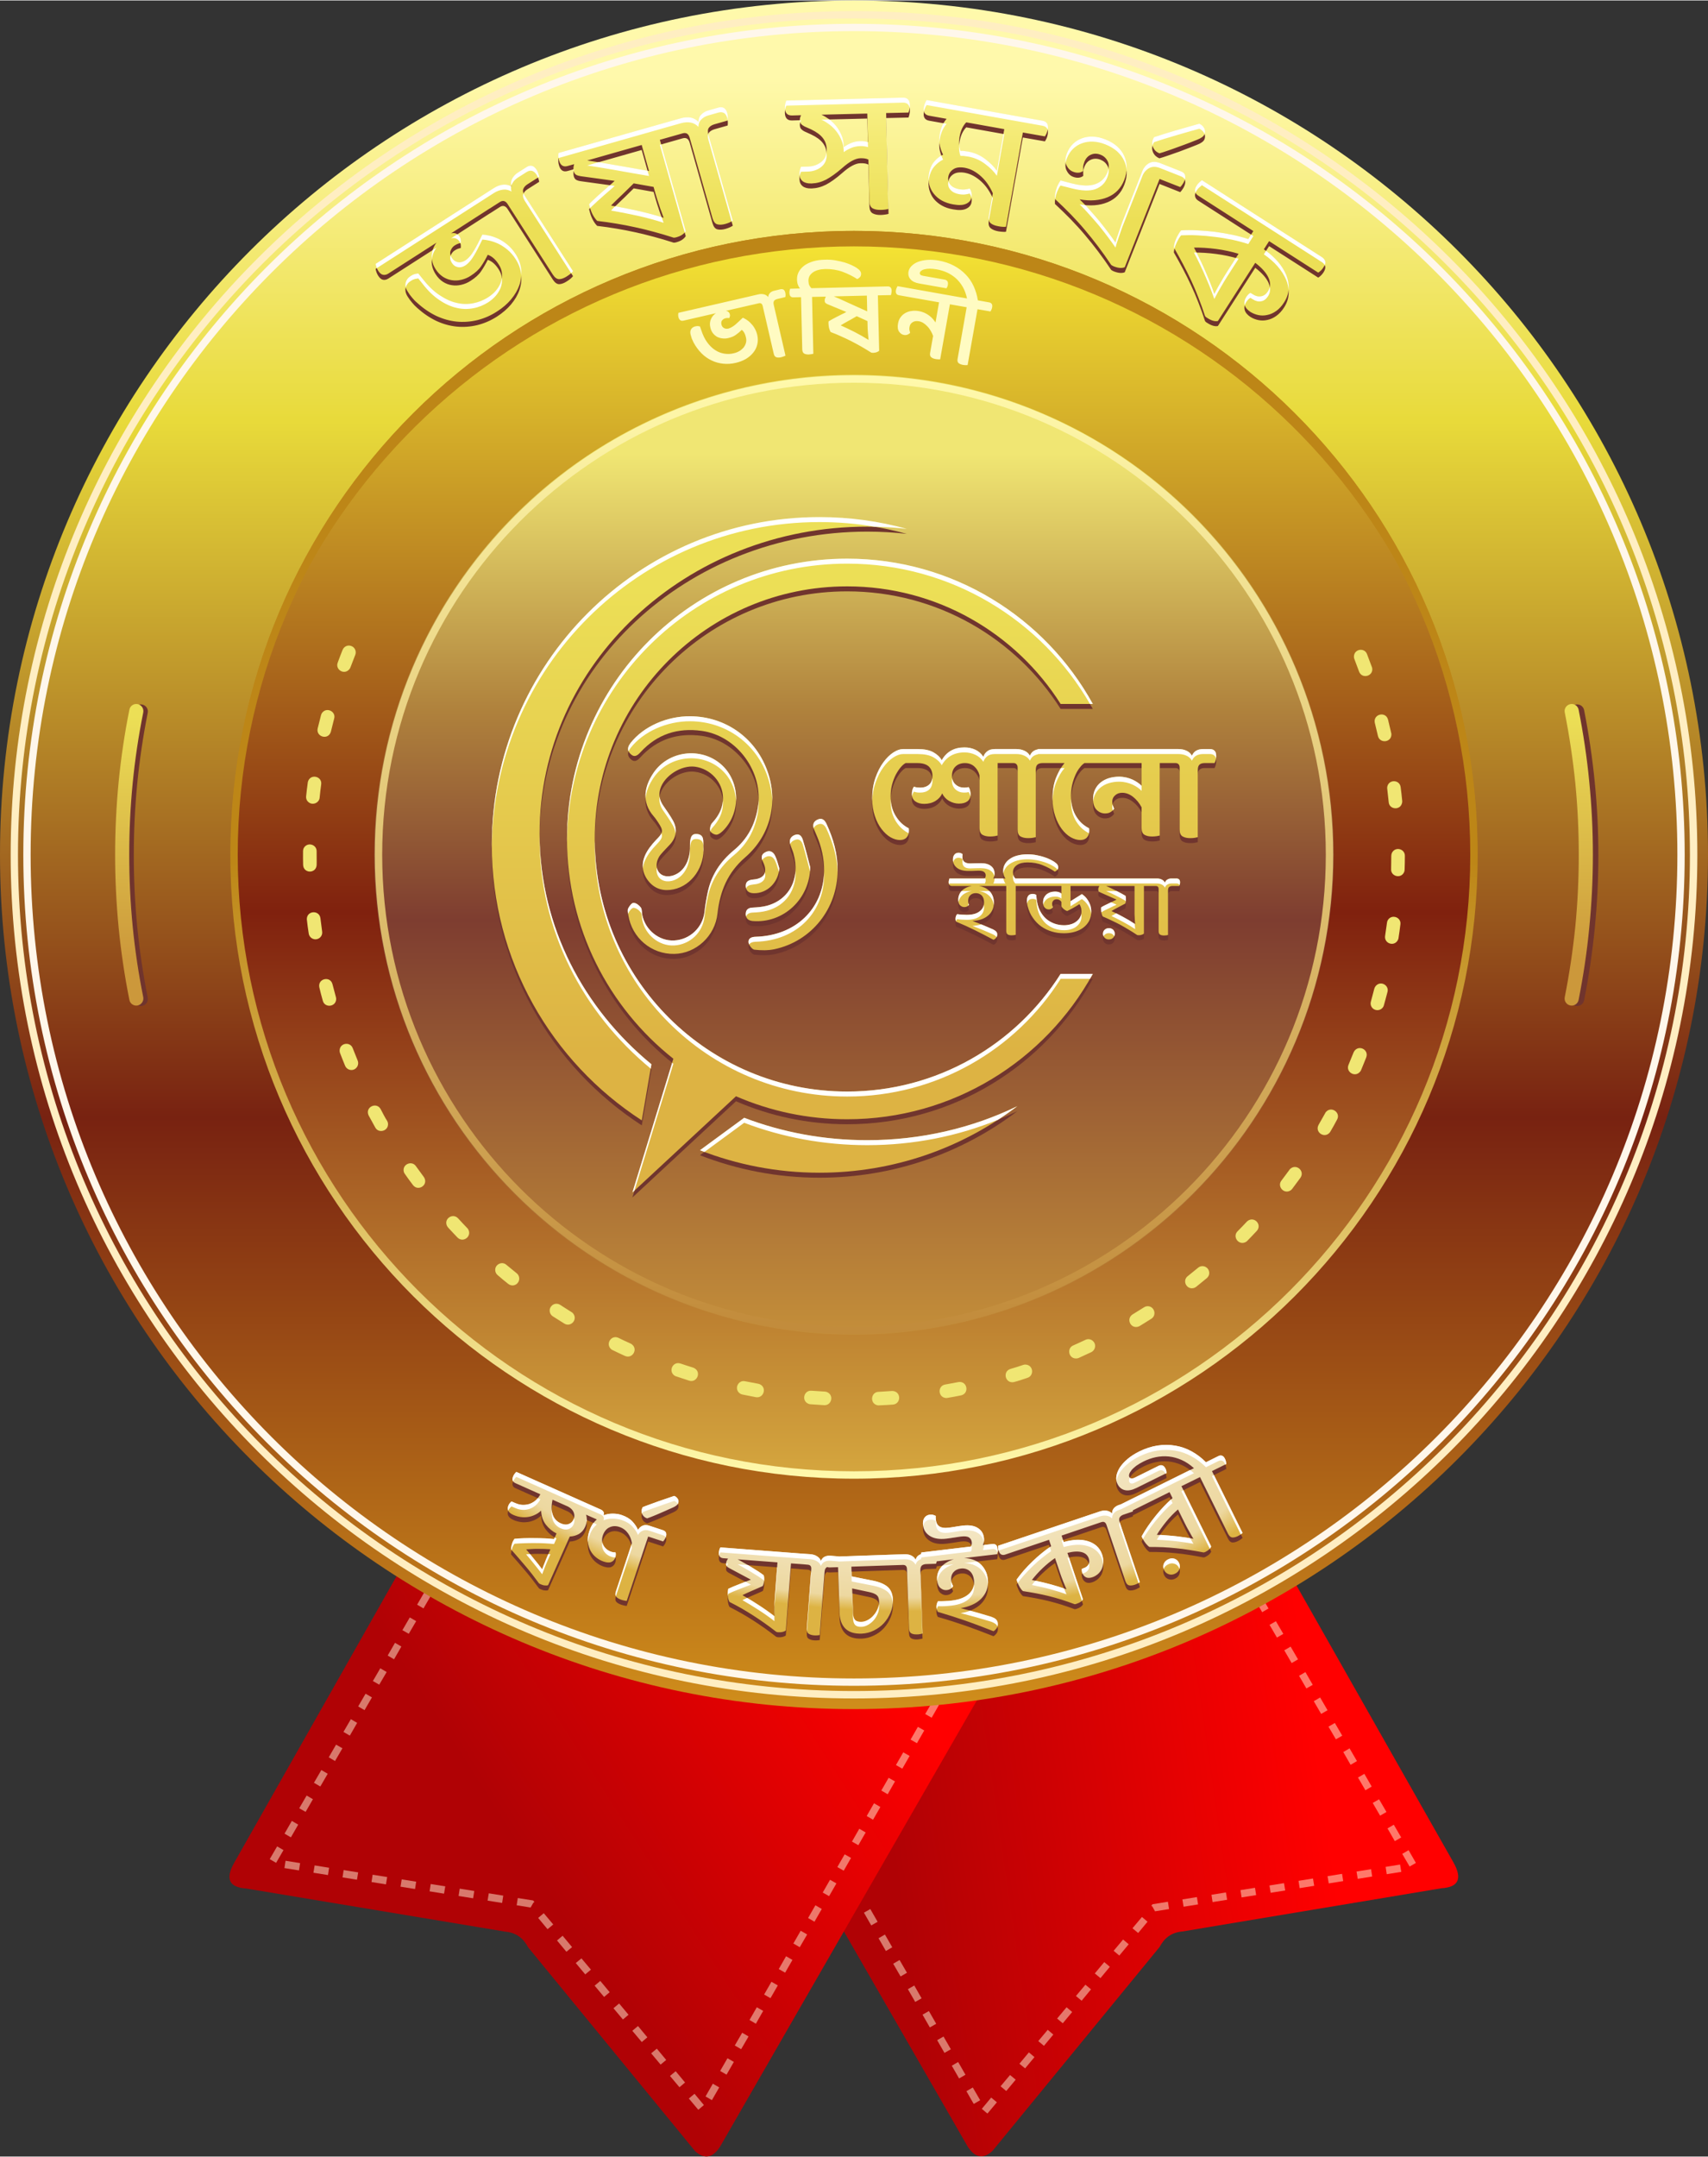 <?xml version="1.0" encoding="UTF-8"?>
<!DOCTYPE svg PUBLIC "-//W3C//DTD SVG 1.1//EN" "http://www.w3.org/Graphics/SVG/1.1/DTD/svg11.dtd">
<!-- Creator: CorelDRAW X7 -->
<svg xmlns="http://www.w3.org/2000/svg" xml:space="preserve" width="484px" height="611px" version="1.1" style="shape-rendering:geometricPrecision; text-rendering:geometricPrecision; image-rendering:optimizeQuality; fill-rule:evenodd; clip-rule:evenodd"
viewBox="0 0 19851 25049"
 xmlns:xlink="http://www.w3.org/1999/xlink">
 <rect x="0" y="0" width="19851" height="25049" fill="#333333" stroke="none"/>
 <defs>
  <style type="text/css">
   <![CDATA[
    .fil3 {fill:none}
    .fil5 {fill:#70342D}
    .fil20 {fill:#70352E}
    .fil15 {fill:#BD8617}
    .fil19 {fill:#FFFBC2}
    .fil22 {fill:white}
    .fil16 {fill:#70342D;fill-rule:nonzero}
    .fil11 {fill:#F0E673;fill-rule:nonzero}
    .fil6 {fill:#FFEEC2;fill-rule:nonzero}
    .fil7 {fill:#FFF7EB;fill-rule:nonzero}
    .fil18 {fill:white;fill-rule:nonzero}
    .fil1 {fill:#FFF0D4;fill-rule:nonzero;fill-opacity:0.502}
    .fil13 {fill:url(#id0)}
    .fil10 {fill:url(#id1)}
    .fil12 {fill:url(#id2)}
    .fil8 {fill:url(#id3)}
    .fil2 {fill:url(#id4)}
    .fil4 {fill:url(#id5)}
    .fil9 {fill:url(#id6)}
    .fil14 {fill:url(#id7)}
    .fil0 {fill:url(#id8)}
    .fil23 {fill:url(#id9)}
    .fil17 {fill:url(#id10);fill-rule:nonzero}
    .fil21 {fill:url(#id11);fill-rule:nonzero}
   ]]>
  </style>
  <linearGradient id="id0" gradientUnits="userSpaceOnUse" x1="9925.61" y1="5260.23" x2="9925.61" y2="16070">
   <stop offset="0" style="stop-opacity:1; stop-color:#F0E673"/>
   <stop offset="0.278" style="stop-opacity:1; stop-color:#AF813C"/>
   <stop offset="0.502" style="stop-opacity:1; stop-color:#7E3D30"/>
   <stop offset="1" style="stop-opacity:1; stop-color:#CC983B"/>
  </linearGradient>
  <linearGradient id="id1" gradientUnits="userSpaceOnUse" x1="9925.61" y1="2762.7" x2="9925.8" y2="17759.6">
   <stop offset="0" style="stop-opacity:1; stop-color:#F5E534"/>
   <stop offset="0.522" style="stop-opacity:1; stop-color:#80210E"/>
   <stop offset="1" style="stop-opacity:1; stop-color:#DDB343"/>
  </linearGradient>
  <linearGradient id="id2" gradientUnits="userSpaceOnUse" x1="9930.64" y1="10002.9" x2="9930.64" y2="17146.7">
   <stop offset="0" style="stop-opacity:1; stop-color:#BD8617"/>
   <stop offset="0.569" style="stop-opacity:1; stop-color:#DEBF61"/>
   <stop offset="1" style="stop-opacity:1; stop-color:#FFF9AB"/>
  </linearGradient>
  <linearGradient id="id3" gradientUnits="userSpaceOnUse" x1="1653.67" y1="8311.78" x2="1663.45" y2="11139.5">
   <stop offset="0" style="stop-opacity:1; stop-color:#ECDF56"/>
   <stop offset="1" style="stop-opacity:1; stop-color:#CC983B"/>
  </linearGradient>
  <linearGradient id="id4" gradientUnits="userSpaceOnUse" x1="4987.74" y1="19835.9" x2="9018.96" y2="17266.8">
   <stop offset="0" style="stop-opacity:1; stop-color:#B00205"/>
   <stop offset="1" style="stop-opacity:1; stop-color:red"/>
  </linearGradient>
  <linearGradient id="id5" gradientUnits="userSpaceOnUse" x1="9962.55" y1="879.44" x2="9962.55" y2="19806.7">
   <stop offset="0" style="stop-opacity:1; stop-color:#FFF9AB"/>
   <stop offset="0.212" style="stop-opacity:1; stop-color:#E8DA3A"/>
   <stop offset="0.639" style="stop-opacity:1; stop-color:#782211"/>
   <stop offset="1" style="stop-opacity:1; stop-color:#CF8D1B"/>
  </linearGradient>
  <linearGradient id="id6" gradientUnits="userSpaceOnUse" xlink:href="#id3" x1="18500.8" y1="8311.78" x2="18510.6" y2="11139.5">
  </linearGradient>
  <linearGradient id="id7" gradientUnits="userSpaceOnUse" x1="10509.9" y1="4393.13" x2="10510.1" y2="15589.3">
   <stop offset="0" style="stop-opacity:1; stop-color:#FFF9AB"/>
   <stop offset="1" style="stop-opacity:1; stop-color:#C18A3A"/>
  </linearGradient>
  <linearGradient id="id8" gradientUnits="userSpaceOnUse" x1="15001.3" y1="18186.7" x2="9998.62" y2="18911">
   <stop offset="0" style="stop-opacity:1; stop-color:red"/>
   <stop offset="1" style="stop-opacity:1; stop-color:#B00205"/>
  </linearGradient>
  <radialGradient id="id9" gradientUnits="userSpaceOnUse" gradientTransform="matrix(4.63065E-005 0.546 -1.29 -0.049 31566 11963)" cx="10085.9" cy="16648.5" r="3757.81" fx="10085.9" fy="16648.5">
   <stop offset="0" style="stop-opacity:1; stop-color:#FEFEFE"/>
   <stop offset="0.922" style="stop-opacity:1; stop-color:#EDD8A0"/>
   <stop offset="1" style="stop-opacity:1; stop-color:#DDB343"/>
  </radialGradient>
  <linearGradient id="id10" gradientUnits="userSpaceOnUse" x1="9365.48" y1="2562.11" x2="9365.48" y2="999.368">
   <stop offset="0" style="stop-opacity:1; stop-color:#ECDF56"/>
   <stop offset="0.561" style="stop-opacity:1; stop-color:#F3E971"/>
   <stop offset="1" style="stop-opacity:1; stop-color:#FBF38C"/>
  </linearGradient>
  <linearGradient id="id11" gradientUnits="userSpaceOnUse" x1="9070.86" y1="12218.8" x2="9070.96" y2="6843.21">
   <stop offset="0" style="stop-opacity:1; stop-color:#DDB343"/>
   <stop offset="1" style="stop-opacity:1; stop-color:#ECDF56"/>
  </linearGradient>
 </defs>
 <g id="Layer_x0020_1">
  <g id="_791628424">
   <g>
    <path class="fil0" d="M9801 19242l-945 194 -261 53 -176 36 -158 32 -75 16 -23 5 76 130 1569 2726 1438 2498c81,126 175,155 288,53l1943 -2370c52,-98 130,-169 267,-181l3010 -502c198,-12 244,-112 139,-299l-1824 -3217 -61 -108 -9 -16 -33 -59 -25 -43 -32 6 -260 53 -140 29 -88 18 -4620 946z"/>
    <path class="fil1" d="M14498 18429l74 -43 -86 -147 -73 42 85 148zm-5915 1079l-74 42 85 149 74 -43 -85 -148zm170 296l-74 43 85 148 74 -43 -85 -148zm170 296l-74 43 85 148 74 -43 -85 -148zm171 297l-74 42 85 148 74 -42 -85 -148zm170 296l-74 42 85 148 74 -42 -85 -148zm170 296l-74 43 85 148 74 -43 -85 -148zm170 296l-74 43 85 148 74 -43 -85 -148zm171 296l-75 43 86 148 74 -42 -85 -149zm170 297l-74 42 85 148 74 -42 -85 -148zm170 296l-74 42 85 148 74 -42 -85 -148zm170 296l-74 43 85 148 74 -43 -85 -148zm170 296l-74 43 86 148 74 -43 -86 -148zm171 296l-74 43 85 148 74 -42 -85 -149zm170 297l-74 42 85 148 74 -42 -85 -148zm170 296l-74 42 85 148 74 -42 -85 -148zm170 296l-74 43 85 148 74 -43 -85 -148zm170 296l-74 43 85 148 75 -43 -86 -148zm105 248l65 55 110 -131 -66 -55 -109 131zm218 -262l66 55 110 -132 -66 -54 -110 131zm219 -262l66 54 109 -131 -65 -55 -110 132zm219 -263l66 55 109 -131 -65 -55 -110 131zm219 -262l66 55 109 -131 -65 -55 -110 131zm219 -262l66 55 109 -132 -65 -54 -110 131zm219 -262l66 54 109 -131 -65 -55 -110 132zm219 -263l66 55 109 -131 -65 -55 -110 131zm219 -262l66 55 109 -131 -65 -55 -110 131zm219 -262l13 11 30 54 163 -26 -13 -85 -179 29 -14 17zm361 -73l14 85 168 -27 -13 -85 -169 27zm338 -54l13 85 169 -27 -14 -85 -168 27zm337 -54l13 85 169 -27 -13 -85 -169 27zm337 -54l14 85 169 -27 -14 -85 -169 27zm338 -54l13 85 169 -27 -14 -85 -168 27zm337 -54l14 84 168 -27 -13 -84 -169 27zm337 -54l14 85 168 -27 -13 -85 -169 27zm338 -54l13 85 169 -27 -14 -85 -168 27zm279 -4l73 -42 -85 -148 -74 43 86 147zm-172 -295l74 -43 -86 -148 -73 43 85 148zm-171 -296l74 -43 -86 -147 -74 42 86 148zm-171 -295l73 -43 -85 -148 -74 43 86 148zm-172 -296l74 -43 -86 -148 -73 43 85 148zm-171 -296l74 -42 -86 -148 -74 43 86 147zm-171 -295l74 -43 -86 -148 -74 43 86 148zm-172 -296l74 -42 -85 -148 -74 43 85 147zm-171 -295l74 -43 -86 -148 -74 43 86 148zm-171 -296l74 -43 -86 -147 -74 42 86 148zm-172 -295l74 -43 -85 -148 -74 43 85 148z"/>
    <path class="fil2" d="M4674 18192c-651,1148 -1302,2296 -1952,3444 -106,187 -59,286 138,299 1004,167 2007,334 3011,501 137,13 215,84 267,182 647,790 1295,1580 1942,2370 113,102 208,72 289,-54 1027,-1784 2055,-3569 3082,-5354 -2259,-463 -4518,-925 -6777,-1388z"/>
    <path class="fil1" d="M5094 18385l-74 -42 85 -148 74 43 -85 147zm5915 1079l74 43 -85 148 -74 -43 85 -148zm-170 296l74 43 -85 148 -75 -43 86 -148zm-171 297l74 42 -85 148 -74 -42 85 -148zm-170 296l74 42 -85 148 -74 -42 85 -148zm-170 296l74 42 -85 149 -74 -43 85 -148zm-170 296l74 43 -85 148 -74 -43 85 -148zm-171 296l74 43 -85 148 -74 -42 85 -149zm-170 297l74 42 -85 148 -74 -42 85 -148zm-170 296l74 42 -85 148 -74 -42 85 -148zm-170 296l74 43 -85 148 -74 -43 85 -148zm-171 296l75 43 -86 148 -74 -43 85 -148zm-170 296l74 43 -85 148 -74 -42 85 -149zm-170 297l74 42 -85 148 -74 -42 85 -148zm-170 296l74 42 -85 149 -74 -43 85 -148zm-170 296l74 43 -86 148 -74 -43 86 -148zm-171 296l74 43 -85 148 -74 -43 85 -148zm-170 296l74 43 -85 148 -74 -43 85 -148zm-104 248l-65 55 -110 -131 66 -55 109 131zm-219 -262l-65 55 -110 -131 66 -55 109 131zm-219 -262l-65 54 -110 -131 66 -54 109 131zm-219 -263l-65 55 -110 -131 66 -55 109 131zm-219 -262l-65 55 -110 -131 66 -55 109 131zm-219 -262l-65 55 -110 -131 66 -55 109 131zm-218 -262l-66 55 -110 -132 66 -54 110 131zm-219 -262l-66 54 -109 -131 65 -55 110 132zm-219 -263l-66 55 -109 -131 65 -55 110 131zm-219 -262l-13 11 -31 54 -162 -26 13 -84 178 28 15 17zm-362 -73l-13 85 -169 -27 14 -85 168 27zm-337 -54l-13 85 -169 -27 13 -85 169 27zm-337 -54l-14 85 -168 -27 13 -85 169 27zm-338 -54l-13 85 -169 -27 14 -85 168 27zm-337 -54l-14 85 -168 -27 13 -85 169 27zm-337 -54l-14 85 -168 -27 13 -85 169 27zm-338 -54l-13 85 -169 -27 14 -85 168 27zm-337 -54l-13 85 -169 -27 13 -85 169 27zm-279 -3l-74 -43 86 -148 74 43 -86 148zm172 -296l-74 -43 85 -148 74 43 -85 148zm171 -296l-74 -42 86 -148 73 43 -85 147zm171 -295l-74 -43 86 -148 74 43 -86 148zm171 -296l-73 -43 85 -147 74 42 -86 148zm172 -295l-74 -43 86 -148 73 43 -85 148zm171 -296l-74 -43 86 -148 74 43 -86 148zm171 -296l-74 -42 86 -148 74 43 -86 147zm172 -295l-74 -43 85 -148 74 43 -85 148zm171 -296l-74 -42 86 -148 74 43 -86 147zm171 -295l-74 -43 86 -148 74 43 -86 148z"/>
   </g>
   <circle class="fil3" cx="9925" cy="9849" r="9849"/>
   <path class="fil4" d="M9925 0c5482,0 9926,4444 9926,9925 0,5482 -4444,9926 -9926,9926 -5481,0 -9925,-4444 -9925,-9926 0,-5481 4444,-9925 9925,-9925zm0 2707c3987,0 7219,3232 7219,7218 0,3987 -3232,7219 -7219,7219 -3986,0 -7218,-3232 -7218,-7219 0,-3986 3232,-7218 7218,-7218z"/>
   <path class="fil5" d="M1717 11585c-54,-272 -95,-547 -122,-823 -27,-276 -40,-554 -40,-831 0,-278 13,-556 40,-832 27,-276 68,-551 122,-823 9,-44 -20,-87 -64,-96 -45,-9 -88,20 -97,64 -55,277 -96,557 -124,839 -28,281 -42,564 -42,848 0,283 14,566 42,847 28,282 69,562 124,839 9,44 52,73 97,64 44,-9 73,-52 64,-96z"/>
   <path class="fil6" d="M9925 124c2707,0 5157,1097 6931,2871 1774,1773 2871,4224 2871,6930 0,2707 -1097,5157 -2871,6931 -1774,1774 -4224,2871 -6931,2871 -2706,0 -5157,-1097 -6930,-2871 -1774,-1774 -2871,-4224 -2871,-6931 0,-2706 1097,-5157 2871,-6930 1773,-1774 4224,-2871 6930,-2871zm6871 2931c-1759,-1758 -4188,-2846 -6871,-2846 -2683,0 -5112,1088 -6870,2846 -1758,1758 -2846,4187 -2846,6870 0,2683 1088,5112 2846,6871 1758,1758 4187,2845 6870,2845 2683,0 5112,-1087 6871,-2845 1758,-1759 2845,-4188 2845,-6871 0,-2683 -1087,-5112 -2845,-6870z"/>
   <path class="fil7" d="M9925 271c2666,0 5080,1080 6827,2827 1747,1748 2828,4161 2828,6827 0,2667 -1081,5080 -2828,6827 -1747,1747 -4160,2828 -6827,2828 -2666,0 -5079,-1081 -6827,-2828 -1747,-1747 -2827,-4161 -2827,-6827 0,-2666 1080,-5079 2827,-6827 1748,-1747 4161,-2827 6827,-2827zm6767 2888c-1732,-1732 -4124,-2803 -6767,-2803 -2642,0 -5034,1071 -6766,2803 -1732,1732 -2803,4124 -2803,6766 0,2643 1071,5035 2803,6767 1732,1732 4124,2803 6766,2803 2643,0 5035,-1071 6767,-2803 1732,-1732 2803,-4124 2803,-6767 0,-2642 -1071,-5034 -2803,-6766z"/>
   <path class="fil5" d="M18250 8276c54,272 95,547 122,823 27,276 40,554 40,832 0,277 -13,555 -40,831 -27,276 -68,551 -122,823 -9,44 20,87 64,96 45,9 88,-20 97,-64 55,-277 96,-557 124,-838 28,-282 42,-565 42,-848 0,-284 -14,-567 -42,-848 -28,-282 -69,-561 -124,-839 -9,-44 -52,-73 -97,-64 -44,9 -73,52 -64,96z"/>
   <path class="fil8" d="M1665 11580c-55,-272 -96,-547 -123,-823 -27,-276 -40,-554 -40,-832 0,-277 13,-555 40,-831 27,-276 68,-551 123,-823 8,-44 -20,-87 -65,-96 -44,-9 -88,20 -96,64 -56,277 -97,557 -125,838 -27,282 -41,565 -41,848 0,284 14,567 41,848 28,282 69,561 125,839 8,44 52,73 96,64 44,-9 73,-52 65,-96z"/>
   <path class="fil9" d="M18186 8271c54,272 95,547 123,823 27,276 40,554 40,831 0,278 -13,556 -40,832 -28,276 -69,551 -123,823 -9,44 20,87 65,96 44,9 87,-20 96,-64 55,-278 97,-557 124,-839 28,-281 42,-564 42,-848 0,-283 -14,-566 -42,-848 -27,-281 -69,-561 -124,-838 -9,-44 -52,-73 -96,-64 -45,9 -74,52 -65,96z"/>
   <circle class="fil10" cx="9925" cy="9925" r="7226"/>
   <path class="fil11" d="M15888 7594c-30,-80 -152,-60 -152,30 0,10 1,18 5,27 19,49 37,98 55,147 35,91 173,51 151,-47l-3 -8c-18,-50 -37,-100 -56,-149zm-11759 9c13,-35 2,-72 -28,-94 -44,-29 -98,-13 -119,35 -20,50 -39,99 -57,149 -31,81 76,149 136,76 5,-6 9,-13 12,-21 18,-48 37,-97 56,-145zm-245 739c23,-83 -94,-140 -145,-59 -3,7 -6,12 -8,20 -13,51 -26,103 -39,155 -21,96 120,140 153,40 13,-52 26,-104 39,-156zm-151 765c13,-95 -128,-128 -155,-28l-1 8c-7,53 -14,105 -19,158 -3,30 9,57 33,73 48,35 119,2 124,-56 5,-52 11,-104 18,-155zm-53 777c0,-83 -114,-111 -152,-32 -4,11 -6,20 -6,32 -1,53 0,106 1,159 4,101 148,104 157,4 2,-54 -1,-109 0,-163zm44 778c-13,-97 -158,-90 -158,12 5,54 14,112 22,166 2,17 12,35 25,47 56,49 141,4 131,-70 -7,-52 -14,-103 -20,-155zm140 766c-26,-98 -172,-65 -153,36 12,52 26,106 41,158 24,88 159,71 155,-27 -1,-6 -2,-10 -3,-16 -14,-50 -27,-100 -40,-151zm235 743c-30,-77 -148,-61 -152,27 0,12 1,20 5,31 19,50 39,99 59,148 16,37 56,57 95,46 45,-13 69,-64 51,-107 -20,-48 -39,-96 -58,-145zm325 709c-46,-84 -175,-28 -144,63 1,4 3,8 5,12 25,47 51,93 77,140 40,73 160,39 147,-53 -2,-10 -5,-17 -10,-26 -25,-37 -53,-95 -75,-136zm410 663c-47,-69 -162,-23 -141,65 3,10 6,17 13,26 30,44 62,87 94,129 58,75 173,5 134,-80 -2,-5 -5,-10 -8,-14 -31,-42 -62,-84 -92,-126zm490 606c-63,-66 -170,6 -128,90 4,7 7,11 12,17 36,39 72,78 109,116 66,67 175,-15 122,-100 -3,-3 -6,-7 -9,-10 -36,-37 -71,-75 -106,-113zm561 540c-51,-46 -136,-3 -129,66 1,21 12,41 28,54 40,35 81,69 123,102 38,30 91,21 116,-20 21,-33 13,-79 -17,-103 -41,-33 -81,-66 -121,-99zm625 465c-34,-21 -76,-15 -102,15 -32,35 -24,92 16,118 45,29 90,57 135,85 73,46 161,-46 101,-119 -5,-6 -11,-11 -18,-15 -44,-28 -88,-55 -132,-84zm678 384c-83,-40 -156,72 -83,133 5,4 9,7 15,9 48,24 96,46 144,68 88,38 155,-81 78,-136 -4,-3 -8,-6 -13,-8 -47,-21 -94,-43 -141,-66zm721 298c-92,-30 -147,95 -64,144 5,2 8,4 13,5 50,17 101,34 152,50 88,28 145,-96 62,-144 -5,-3 -10,-5 -15,-7 -50,-15 -99,-32 -148,-48zm751 206c-81,-19 -135,93 -57,144 9,5 15,8 25,10 52,11 105,21 157,31 92,16 133,-115 42,-152 -5,-2 -9,-3 -14,-4 -51,-9 -102,-19 -153,-29zm772 110c-91,-8 -122,123 -30,154 6,2 11,3 17,3 54,4 107,8 160,11 88,4 117,-119 31,-153 -7,-3 -15,-4 -23,-5 -52,-3 -104,-6 -155,-10zm778 13c-87,3 -104,130 -17,155 9,2 16,3 25,2 53,-2 107,-5 160,-9 95,-8 99,-149 -2,-158 -3,0 -7,0 -10,0 -52,4 -104,7 -156,10zm775 -85c-91,16 -85,152 13,157 5,0 10,-1 15,-2 52,-9 104,-18 157,-29 99,-23 73,-169 -29,-155 -52,10 -104,20 -156,29zm758 -181c-94,30 -60,171 39,153 52,-13 109,-33 160,-50 80,-26 69,-150 -24,-154 -10,0 -17,1 -26,4 -49,17 -99,33 -149,47zm730 -273c-79,34 -52,160 42,151 8,-1 15,-3 23,-6 48,-22 97,-45 145,-67 18,-9 31,-23 39,-42 27,-67 -42,-132 -107,-101 -47,22 -94,44 -142,65zm691 -361c-80,51 -23,172 67,142 5,-2 9,-4 15,-7 45,-27 90,-56 135,-84 71,-45 31,-157 -54,-145 -12,2 -21,5 -31,12 -44,28 -88,55 -132,82zm640 -444c-68,53 -11,166 77,136 8,-4 14,-7 21,-12 42,-34 83,-67 124,-101 24,-21 34,-51 25,-82 -15,-55 -82,-76 -126,-39 -40,33 -81,66 -121,98zm579 -521c-63,63 15,171 98,123 6,-3 10,-7 15,-12 38,-38 74,-77 111,-116 64,-72 -28,-173 -106,-116 -3,3 -6,5 -10,9 -35,38 -71,75 -108,112zm510 -589c-52,66 28,162 106,114 8,-5 14,-11 20,-19 32,-42 64,-85 95,-128 55,-80 -49,-168 -119,-103 -3,3 -7,7 -9,11 -31,42 -62,84 -93,125zm432 -648c-48,88 74,166 134,84 28,-46 55,-97 81,-145 45,-81 -66,-161 -130,-88 -3,4 -6,8 -8,13 -25,45 -51,90 -77,136zm348 -697c-35,81 75,152 135,79 5,-6 8,-11 11,-18 21,-49 40,-99 60,-148 33,-87 -83,-150 -138,-74 -3,5 -6,10 -9,16 -20,46 -39,98 -59,145zm260 -735c-10,34 4,69 34,88 44,27 104,5 117,-45 15,-52 28,-103 42,-155 21,-77 -79,-136 -137,-69 -8,10 -12,18 -16,30 -13,50 -26,101 -40,151zm165 -762c-11,85 98,125 144,55 6,-10 11,-20 12,-31 8,-53 16,-106 22,-159 12,-87 -112,-126 -151,-40 -2,7 -4,13 -5,21 -7,51 -14,103 -22,154zm70 -776c-4,83 113,114 150,36 5,-11 7,-20 7,-32 2,-53 3,-106 3,-160 0,-81 -110,-111 -150,-35 -5,12 -8,22 -8,35 0,52 -1,104 -2,156zm-28 -779c7,89 139,99 156,5 1,-7 2,-13 1,-20 -5,-53 -11,-106 -18,-159 -12,-95 -152,-92 -157,8 0,4 0,8 1,11 6,52 12,104 17,155zm-125 -769c22,93 165,76 156,-27l-2 -8c-12,-52 -24,-104 -37,-156 -27,-98 -172,-65 -154,36 12,52 25,103 37,155z"/>
   <path class="fil12" d="M9925 2677c2002,0 3814,812 5126,2123 1311,1312 2123,3124 2123,5125 0,2002 -812,3814 -2123,5126 -1312,1311 -3124,2123 -5126,2123 -2001,0 -3813,-812 -5125,-2123 -1311,-1312 -2123,-3124 -2123,-5126 0,-2001 812,-3813 2123,-5125 1312,-1311 3124,-2123 5125,-2123zm0 86c3956,0 7163,3207 7163,7162 0,3956 -3207,7163 -7163,7163 -3955,0 -7162,-3207 -7162,-7163 0,-3955 3207,-7162 7162,-7162z"/>
   <circle class="fil13" cx="9925" cy="9925" r="5576"/>
   <path class="fil14" d="M9925 4356c1538,0 2931,623 3939,1631 1007,1008 1631,2401 1631,3938 0,1538 -624,2931 -1631,3938 -1008,1008 -2401,1632 -3939,1632 -1537,0 -2930,-624 -3938,-1632 -1007,-1007 -1631,-2400 -1631,-3938 0,-1537 624,-2930 1631,-3938 1008,-1007 2401,-1631 3938,-1631zm0 85c3029,0 5484,2456 5484,5484 0,3029 -2455,5484 -5484,5484 -3028,0 -5483,-2455 -5483,-5484 0,-3028 2455,-5484 5483,-5484z"/>
   <path class="fil15" d="M9925 2677c4001,0 7244,3235 7244,7226 0,30 -1,60 -1,90 -49,-3950 -3272,-7136 -7243,-7136 -3970,0 -7194,3186 -7242,7136 0,-30 -1,-60 -1,-90 0,-3991 3243,-7226 7243,-7226z"/>
   <path class="fil3" d="M9925 3882c3338,0 6044,2706 6044,6043 0,3338 -2706,6044 -6044,6044 -3337,0 -6043,-2706 -6043,-6044 0,-3337 2706,-6043 6043,-6043z"/>
   <path class="fil3" d="M17784 9993c0,4327 -3507,7834 -7834,7834 -4326,0 -7834,-3507 -7834,-7834"/>
   <path class="fil3" d="M17784 9925c0,4327 -3507,7835 -7834,7835 -4326,0 -7834,-3508 -7834,-7835"/>
   <path class="fil3" d="M17784 9988c0,4327 -3507,7835 -7834,7835 -4326,0 -7834,-3508 -7834,-7835"/>
  </g>
  <path class="fil3" d="M17424 9925c0,4145 -3360,7505 -7505,7505 -4145,0 -7505,-3360 -7505,-7505"/>
  <path class="fil16" d="M14750 2854l-61 95c62,43 115,89 159,139 44,51 77,103 100,157 22,54 32,108 29,162 -2,55 -20,108 -53,160 -27,42 -58,75 -92,99 -34,24 -68,39 -104,46 -35,8 -70,8 -104,1 -33,-7 -64,-19 -92,-37 -36,-24 -58,-51 -66,-81 -7,-31 -1,-61 18,-91 16,-24 32,-41 49,-49l28 17c32,21 64,29 96,23 32,-5 58,-25 80,-58 30,-47 32,-99 6,-157 -25,-57 -77,-115 -154,-174l-434 676c-34,8 -75,-4 -123,-35 -6,-4 -11,-7 -15,-10 -3,-4 -7,-7 -11,-11 -25,-77 -51,-149 -78,-217 -26,-68 -54,-134 -84,-197 -29,-64 -61,-127 -94,-190 -33,-62 -68,-127 -107,-194 1,-24 7,-50 18,-80 11,-29 25,-58 41,-84 4,-6 8,-12 12,-18 4,-6 9,-12 13,-17 61,-3 125,-4 192,0 67,3 134,9 202,18 69,8 136,20 201,33 66,14 128,31 186,50l59 -93 -640 -411c-21,-13 -33,-30 -37,-49 -5,-20 2,-43 19,-70 8,-13 17,-24 29,-34 12,-11 22,-20 31,-27l1395 894c20,13 33,30 38,49 4,19 -2,42 -19,69 -8,12 -17,24 -28,35 -11,11 -22,20 -34,27l-571 -366zm-9056 -380l-3 1 -449 289c24,-6 44,-5 60,3 17,8 29,19 37,31 10,15 15,29 16,42 1,12 1,24 0,36 -11,2 -22,6 -33,9 -11,4 -23,10 -37,19 -21,13 -36,33 -47,59 -11,27 -6,55 14,86 17,27 39,43 68,49 28,6 58,0 89,-20 23,-15 45,-37 67,-65 21,-29 47,-71 76,-127l54 -108c22,1 49,5 81,12 32,7 66,19 102,35 36,17 72,40 107,69 36,29 68,66 97,111 37,58 58,117 65,179 6,62 -1,122 -21,180 -20,59 -53,114 -97,167 -44,52 -98,99 -163,141 -73,47 -150,80 -230,100 -80,19 -160,25 -240,17 -79,-8 -158,-30 -236,-66 -77,-37 -151,-87 -221,-150 -23,-20 -43,-41 -61,-63 -18,-21 -35,-44 -50,-68 -25,-38 -32,-74 -24,-106 9,-32 28,-58 60,-78 17,-11 32,-18 47,-22 14,-3 27,-5 39,-7l49 61c63,82 128,145 196,190 67,46 133,76 199,91 66,16 131,17 194,5 62,-11 121,-35 175,-69 33,-22 63,-47 88,-76 25,-29 44,-61 57,-94 12,-33 18,-68 15,-105 -2,-36 -15,-72 -38,-108 -37,-58 -79,-95 -127,-111 -25,50 -51,95 -78,134 -27,40 -68,76 -121,110 -33,22 -69,37 -107,46 -38,9 -75,11 -111,5 -36,-5 -70,-18 -103,-39 -33,-21 -62,-51 -86,-89 -34,-53 -49,-107 -45,-162 5,-56 23,-104 55,-146l-561 360c-21,13 -41,17 -61,13 -20,-4 -38,-20 -55,-46 -8,-13 -15,-26 -20,-41 -5,-14 -9,-28 -10,-40l1298 -832 75 -48c36,-23 72,-36 108,-40 36,-4 68,4 98,22 -9,-34 -7,-65 8,-92 14,-27 35,-50 64,-69l104 -66c20,-13 41,-18 60,-14 19,4 38,19 55,45 8,13 14,26 20,41 5,14 8,28 11,42l-137 87c-25,16 -41,35 -49,57 -7,21 0,48 21,81l558 871c-5,7 -14,16 -26,27 -13,11 -27,22 -45,33 -32,21 -62,32 -88,33 -27,1 -52,-17 -75,-52l-526 -820c-25,-39 -56,-47 -92,-23l-114 73zm1975 -797l301 1061c-8,13 -21,27 -39,40 -18,13 -41,23 -69,31 -10,3 -21,5 -32,5 -80,-26 -156,-48 -230,-68 -73,-20 -145,-37 -217,-53 -72,-16 -144,-30 -217,-42 -72,-12 -147,-23 -225,-32 -17,-16 -33,-38 -48,-65 -15,-27 -27,-56 -35,-86 -2,-7 -4,-14 -6,-22 -3,-8 -4,-15 -5,-22 17,-17 38,-38 65,-63 26,-25 53,-49 82,-74 28,-26 56,-50 83,-73 28,-24 50,-43 67,-60l-393 -54c-24,-3 -42,-9 -54,-16 -13,-7 -22,-20 -28,-40 -4,-14 -5,-29 -4,-43 2,-15 4,-29 8,-41l-75 21c-51,15 -85,-7 -101,-65 -5,-14 -7,-29 -8,-44 -1,-16 0,-30 2,-41l1205 -343 0 0 219 -62c41,-11 79,-14 114,-7 35,7 65,24 88,50 1,-36 12,-65 34,-86 21,-22 48,-38 81,-47l119 -34c23,-6 44,-5 61,4 18,9 31,29 40,59 4,15 6,30 7,45 1,16 0,30 -2,43l-155 44c-29,9 -50,22 -64,41 -13,18 -14,46 -4,83l283 996c-7,5 -18,10 -33,18 -15,7 -32,13 -52,19 -37,10 -68,12 -95,5 -26,-7 -44,-30 -56,-71l-266 -937c-13,-44 -40,-61 -82,-49l-14 4 -250 71zm44 906c-7,-19 -15,-42 -24,-67 -10,-25 -19,-50 -27,-76 -9,-26 -17,-51 -25,-76 -8,-25 -14,-46 -19,-63l-22 -77 -231 -41c-19,18 -40,39 -64,63 -24,24 -48,48 -73,71 -24,23 -48,46 -71,68 -23,22 -41,41 -55,56 89,15 188,34 298,58 110,24 214,52 313,84zm-888 -666c26,4 69,10 128,20 59,10 124,21 195,33 71,13 142,25 213,38 71,12 132,22 182,31l-85 -302 -633 180zm3474 -551l28 1113c-8,3 -20,6 -37,8 -16,3 -34,4 -53,5 -40,1 -71,-6 -95,-19 -23,-13 -36,-40 -37,-81l-12 -485c-21,-12 -52,-17 -93,-16 -57,1 -128,39 -212,114 -71,62 -134,107 -188,135 -55,28 -110,42 -166,44l-8 0c-41,1 -74,-8 -97,-26 -24,-19 -36,-46 -37,-81 -1,-30 5,-59 18,-87l74 -2c65,-1 119,-20 162,-55 43,-35 64,-84 62,-145 -1,-51 -16,-94 -44,-131 -28,-37 -74,-71 -136,-100l-77 -35c-18,-9 -31,-19 -40,-29 -9,-10 -14,-25 -15,-46 0,-19 5,-38 15,-56l-106 3c-54,1 -81,-28 -83,-88 0,-15 1,-30 4,-45 3,-15 8,-28 13,-39l1354 -35c53,-1 81,28 82,86 1,15 -1,30 -4,45 -3,16 -7,29 -12,42l-260 6zm-304 326c21,-1 39,0 54,3 15,2 28,5 39,9l-8 -332 -533 13c29,13 58,31 88,53 30,21 58,48 82,78 25,31 46,66 62,105 17,38 26,81 27,127l0 14c27,-20 57,-36 88,-49 32,-13 66,-20 101,-21zm1893 -100l-196 1095c-8,2 -21,2 -37,1 -17,-1 -34,-3 -53,-6 -39,-7 -69,-20 -89,-37 -21,-18 -28,-47 -20,-87l46 -260c-16,-37 -35,-71 -57,-104 -23,-34 -48,-63 -76,-89 -28,-26 -58,-48 -90,-66 -32,-18 -66,-30 -101,-37 -58,-10 -103,-4 -135,17 -32,21 -52,50 -58,86 -7,37 1,68 24,94 22,26 55,43 98,51 27,5 50,6 70,4 20,-2 38,-6 56,-11 21,30 28,65 21,104 -6,32 -27,57 -62,73 -36,17 -86,19 -152,7 -47,-8 -90,-22 -128,-43 -38,-21 -69,-47 -94,-77 -25,-31 -43,-67 -54,-107 -11,-40 -12,-84 -4,-131 10,-56 30,-102 60,-138 30,-35 65,-63 104,-82 -14,-26 -27,-60 -37,-101 -10,-40 -10,-87 -1,-139 6,-37 17,-70 30,-100 14,-30 30,-55 49,-76l-202 -36c-52,-9 -73,-43 -62,-102 2,-15 7,-30 13,-44 6,-14 12,-26 19,-36l1344 240c53,10 74,43 63,101 -2,15 -7,29 -12,43 -7,15 -13,27 -21,38l-256 -45zm-639 221c75,13 142,42 201,87 59,44 104,90 136,137l86 -484 -442 -79c-18,18 -34,41 -48,70 -13,29 -23,60 -29,95 -11,62 -8,118 10,167 23,-2 52,1 86,7zm2476 230c49,19 62,56 41,110 -6,14 -13,28 -22,40 -8,13 -18,24 -27,34l-240 -95 -405 1026c-32,13 -75,10 -128,-11 -10,-4 -20,-10 -29,-16 -52,-78 -103,-150 -153,-216 -50,-66 -101,-130 -153,-191 -52,-62 -107,-122 -164,-181 -57,-58 -118,-118 -184,-179 -2,-17 -1,-38 3,-64 5,-25 12,-52 23,-80 6,-14 12,-27 19,-40 7,-12 14,-23 20,-30l130 33c117,30 209,33 275,9 67,-25 113,-70 138,-135 21,-53 23,-97 4,-132 -18,-36 -46,-60 -83,-75 -38,-15 -75,-15 -109,-1 -35,14 -61,42 -78,84 -8,21 -13,41 -14,57 0,17 0,33 1,48 -33,25 -73,28 -120,10 -33,-13 -58,-39 -76,-77 -17,-37 -15,-84 7,-140 17,-42 40,-78 70,-107 30,-29 65,-51 105,-65 40,-15 83,-21 129,-19 47,2 94,13 144,33 51,20 95,46 132,78 37,33 65,69 84,111 19,41 29,86 30,134 1,48 -9,97 -29,148 -37,95 -102,162 -193,200 -92,38 -200,47 -325,25 38,37 77,77 115,121 39,43 77,87 114,131 36,45 71,89 102,131 32,43 61,82 86,119 4,-19 11,-41 19,-66 9,-26 18,-52 27,-78 9,-27 17,-52 26,-76 9,-23 16,-44 23,-60l217 -551c16,-41 42,-71 78,-92 36,-20 79,-20 130,0l240 95zm214 -553c25,11 44,28 56,51 12,22 14,46 4,72 -10,24 -38,45 -85,63 -19,8 -48,19 -86,34 -38,15 -80,30 -124,47 -45,16 -88,31 -129,45 -42,15 -75,25 -100,32 -34,-14 -58,-36 -73,-67 -14,-32 -15,-63 -3,-93 5,-13 10,-22 14,-28 30,-10 69,-22 115,-37 47,-14 96,-29 147,-44 50,-14 99,-28 146,-42 48,-14 87,-25 118,-33zm456 1511c-82,-25 -170,-44 -262,-56 -92,-12 -178,-17 -256,-16 52,99 99,196 140,294 42,97 74,179 96,245 9,-17 20,-37 32,-60 13,-23 25,-46 39,-69 13,-23 26,-46 39,-67 13,-22 24,-40 34,-55l138 -216z"/>
  <path class="fil17" d="M14750 2796l-61 95c62,43 115,89 159,139 44,50 77,103 100,157 22,54 32,108 29,162 -2,55 -20,108 -53,159 -27,43 -58,76 -92,100 -34,24 -68,39 -104,46 -35,8 -70,8 -104,1 -33,-7 -64,-20 -92,-37 -36,-24 -58,-51 -66,-81 -7,-31 -1,-61 18,-91 16,-24 32,-41 49,-49l28 17c32,21 64,29 96,23 32,-5 58,-25 80,-58 30,-47 32,-100 6,-157 -25,-57 -77,-115 -154,-174l-434 676c-34,8 -75,-4 -123,-35 -6,-4 -11,-7 -15,-10 -3,-4 -7,-7 -11,-11 -25,-77 -51,-149 -78,-217 -26,-68 -54,-134 -84,-198 -29,-63 -61,-126 -94,-189 -33,-62 -68,-127 -107,-194 1,-24 7,-50 18,-80 11,-30 25,-58 41,-84 4,-6 8,-12 12,-18 4,-6 9,-12 13,-17 61,-4 125,-4 192,0 67,3 134,9 202,17 69,9 136,21 201,34 66,14 128,31 186,50l59 -93 -640 -411c-21,-13 -33,-30 -37,-50 -5,-19 2,-43 19,-69 8,-13 17,-24 29,-35 12,-10 22,-19 31,-26l1395 894c20,13 33,30 38,49 4,19 -2,42 -19,68 -8,13 -17,25 -28,36 -11,10 -22,20 -34,27l-571 -366zm-9056 -380l-3 1 -449 289c24,-6 44,-5 60,3 17,8 29,19 37,31 10,15 15,29 16,42 1,12 1,24 0,36 -11,2 -22,5 -33,9 -11,4 -23,10 -37,19 -21,13 -36,33 -47,59 -11,26 -6,55 14,86 17,27 39,43 68,49 28,6 58,-1 89,-20 23,-15 45,-37 67,-65 21,-29 47,-71 76,-127l54 -108c22,1 49,5 81,12 32,7 66,19 102,35 36,17 72,40 107,69 36,29 68,66 97,111 37,58 58,117 65,179 6,62 -1,122 -21,180 -20,58 -53,114 -97,167 -44,52 -98,99 -163,140 -73,48 -150,81 -230,101 -80,19 -160,25 -240,17 -79,-8 -158,-30 -236,-66 -77,-37 -151,-87 -221,-151 -23,-19 -43,-40 -61,-62 -18,-21 -35,-44 -50,-69 -25,-38 -32,-73 -24,-105 9,-32 28,-58 60,-78 17,-11 32,-18 47,-22 14,-3 27,-5 39,-7l49 61c63,81 128,145 196,190 67,45 133,76 199,91 66,16 131,17 194,5 62,-12 121,-35 175,-70 33,-21 63,-46 88,-75 25,-29 44,-61 57,-94 12,-33 18,-68 15,-105 -2,-36 -15,-73 -38,-108 -37,-58 -79,-95 -127,-111 -25,50 -51,95 -78,134 -27,40 -68,76 -121,110 -33,22 -69,37 -107,46 -38,9 -75,11 -111,5 -36,-5 -70,-18 -103,-39 -33,-22 -62,-51 -86,-89 -34,-53 -49,-107 -45,-163 5,-55 23,-103 55,-145l-561 360c-21,13 -41,17 -61,13 -20,-4 -38,-20 -55,-46 -8,-13 -15,-27 -20,-41 -5,-15 -9,-28 -10,-40l1298 -832 75 -48c36,-23 72,-37 108,-40 36,-4 68,4 98,22 -9,-34 -7,-65 8,-92 14,-27 35,-50 64,-69l104 -66c20,-13 41,-18 60,-14 19,4 38,19 55,45 8,13 14,26 20,41 5,14 8,28 11,42l-137 87c-25,16 -41,35 -49,57 -7,21 0,48 21,81l558 871c-5,7 -14,16 -26,27 -13,11 -27,22 -45,33 -32,21 -62,32 -88,33 -27,1 -52,-17 -75,-52l-526 -820c-25,-39 -56,-47 -92,-23l-114 73zm1975 -797l301 1061c-8,13 -21,27 -39,40 -18,13 -41,23 -69,31 -10,3 -21,5 -32,5 -80,-26 -156,-48 -230,-68 -73,-20 -145,-38 -217,-53 -72,-16 -144,-30 -217,-42 -72,-12 -147,-23 -225,-32 -17,-17 -33,-38 -48,-65 -15,-27 -27,-56 -35,-86 -2,-7 -4,-14 -6,-22 -3,-8 -4,-15 -5,-22 17,-18 38,-39 65,-63 26,-25 53,-49 82,-75 28,-25 56,-49 83,-72 28,-24 50,-44 67,-60l-393 -54c-24,-4 -42,-9 -54,-16 -13,-7 -22,-20 -28,-40 -4,-14 -5,-29 -4,-44 2,-14 4,-28 8,-40l-75 21c-51,15 -85,-7 -101,-65 -5,-14 -7,-29 -8,-45 -1,-15 0,-29 2,-41l1205 -342 0 0 219 -62c41,-11 79,-14 114,-7 35,7 65,24 88,50 1,-36 12,-65 34,-86 21,-22 48,-38 81,-47l119 -34c23,-6 44,-5 61,4 18,9 31,29 40,59 4,15 6,30 7,45 1,15 0,30 -2,43l-155 44c-29,9 -50,22 -64,41 -13,18 -14,46 -4,83l283 996c-7,4 -18,10 -33,18 -15,7 -32,13 -52,19 -37,10 -68,12 -95,5 -26,-7 -44,-31 -56,-71l-266 -937c-13,-44 -40,-61 -82,-49l-14 4 -250 71zm44 906c-7,-19 -15,-42 -24,-67 -10,-25 -19,-50 -27,-76 -9,-26 -17,-51 -25,-76 -8,-25 -14,-46 -19,-63l-22 -77 -231 -41c-19,18 -40,39 -64,63 -24,24 -48,47 -73,71 -24,23 -48,46 -71,68 -23,22 -41,41 -55,56 89,15 188,34 298,58 110,24 214,52 313,84zm-888 -666c26,4 69,10 128,20 59,9 124,20 195,33 71,12 142,25 213,37 71,13 132,23 182,32l-85 -302 -633 180zm3474 -551l28 1113c-8,3 -20,6 -37,8 -16,2 -34,4 -53,4 -40,1 -71,-5 -95,-18 -23,-13 -36,-40 -37,-81l-12 -485c-21,-12 -52,-17 -93,-16 -57,1 -128,39 -212,114 -71,62 -134,106 -188,135 -55,28 -110,42 -166,44l-8 0c-41,1 -74,-8 -97,-26 -24,-19 -36,-46 -37,-81 -1,-30 5,-59 18,-87l74 -2c65,-1 119,-20 162,-55 43,-35 64,-84 62,-145 -1,-51 -16,-95 -44,-131 -28,-37 -74,-71 -136,-101l-77 -34c-18,-10 -31,-19 -40,-29 -9,-10 -14,-25 -15,-46 0,-19 5,-38 15,-56l-106 3c-54,1 -81,-28 -83,-88 0,-15 1,-30 4,-45 3,-15 8,-29 13,-40l1354 -34c53,-1 81,27 82,86 1,15 -1,30 -4,45 -3,16 -7,29 -12,42l-260 6zm-304 326c21,-1 39,0 54,3 15,2 28,5 39,9l-8 -332 -533 13c29,13 58,31 88,52 30,22 58,49 82,79 25,31 46,66 62,104 17,39 26,81 27,128l0 14c27,-20 57,-36 88,-49 32,-13 66,-20 101,-21zm1893 -100l-196 1095c-8,1 -21,2 -37,1 -17,-1 -34,-3 -53,-7 -39,-7 -69,-19 -89,-36 -21,-18 -28,-47 -20,-87l46 -260c-16,-37 -35,-71 -57,-104 -23,-34 -48,-63 -76,-89 -28,-26 -58,-48 -90,-66 -32,-18 -66,-30 -101,-37 -58,-10 -103,-5 -135,17 -32,21 -52,50 -58,86 -7,37 1,68 24,94 22,26 55,43 98,51 27,5 50,6 70,4 20,-2 38,-6 56,-11 21,30 28,65 21,104 -6,32 -27,57 -62,73 -36,17 -86,19 -152,7 -47,-8 -90,-23 -128,-43 -38,-21 -69,-47 -94,-78 -25,-30 -43,-66 -54,-106 -11,-40 -12,-84 -4,-131 10,-56 30,-102 60,-138 30,-35 65,-63 104,-82 -14,-26 -27,-60 -37,-101 -10,-40 -10,-87 -1,-139 6,-37 17,-70 30,-100 14,-30 30,-55 49,-76l-202 -36c-52,-9 -73,-43 -62,-102 2,-15 7,-30 13,-44 6,-14 12,-26 19,-36l1344 240c53,9 74,43 63,101 -2,15 -7,29 -12,43 -7,15 -13,27 -21,38l-256 -45zm-639 221c75,13 142,42 201,87 59,44 104,90 136,137l86 -484 -442 -79c-18,18 -34,41 -48,70 -13,28 -23,60 -29,95 -11,62 -8,118 10,167 23,-2 52,1 86,7zm2476 230c49,19 62,55 41,110 -6,14 -13,27 -22,40 -8,13 -18,24 -27,33l-240 -94 -405 1025c-32,14 -75,11 -128,-10 -10,-4 -20,-10 -29,-16 -52,-78 -103,-150 -153,-216 -50,-66 -101,-130 -153,-191 -52,-62 -107,-122 -164,-181 -57,-58 -118,-118 -184,-179 -2,-17 -1,-38 3,-64 5,-25 12,-52 23,-80 6,-14 12,-27 19,-40 7,-12 14,-23 20,-31l130 34c117,30 209,33 275,8 67,-24 113,-69 138,-134 21,-53 23,-97 4,-132 -18,-36 -46,-61 -83,-75 -38,-15 -75,-16 -109,-1 -35,14 -61,42 -78,84 -8,21 -13,40 -14,57 0,17 0,33 1,48 -33,25 -73,28 -120,9 -33,-13 -58,-38 -76,-76 -17,-37 -15,-84 7,-140 17,-42 40,-78 70,-107 30,-29 65,-51 105,-65 40,-15 83,-21 129,-19 47,2 94,13 144,33 51,20 95,46 132,78 37,33 65,69 84,111 19,41 29,86 30,134 1,48 -9,97 -29,148 -37,95 -102,162 -193,200 -92,38 -200,47 -325,25 38,37 77,77 115,121 39,43 77,87 114,131 36,45 71,89 102,131 32,43 61,82 86,119 4,-19 11,-41 19,-66 9,-26 18,-52 27,-78 9,-27 17,-52 26,-76 9,-24 16,-44 23,-60l217 -551c16,-41 42,-71 78,-92 36,-20 79,-20 130,0l240 95zm214 -553c25,11 44,28 56,51 12,22 14,46 4,72 -10,24 -38,45 -85,63 -19,7 -48,19 -86,34 -38,15 -80,30 -124,46 -45,17 -88,32 -129,46 -42,15 -75,25 -100,32 -34,-14 -58,-36 -73,-68 -14,-31 -15,-62 -3,-92 5,-13 10,-22 14,-28 30,-10 69,-22 115,-37 47,-15 96,-29 147,-44 50,-14 99,-28 146,-42 48,-14 87,-25 118,-33zm456 1511c-82,-25 -170,-44 -262,-56 -92,-12 -178,-17 -256,-16 52,98 99,196 140,294 42,97 74,179 96,245 9,-17 20,-37 32,-60 13,-23 25,-46 39,-69 13,-23 26,-46 39,-67 13,-22 24,-40 34,-55l138 -216z"/>
  <path class="fil18" d="M14715 2909c51,38 95,78 133,121 44,50 77,103 100,157 22,54 32,108 29,162l-1 13c-3,-39 -12,-78 -28,-117 -23,-54 -56,-106 -100,-157 -44,-50 -97,-96 -159,-139l26 -40zm-248 632l-1 -4c-7,-31 -1,-61 18,-91 16,-24 32,-41 49,-49l28 17c32,21 64,29 96,23 32,-5 58,-25 80,-58 10,-17 18,-34 21,-52 8,39 1,76 -21,110 -22,33 -48,53 -80,58 -32,6 -64,-2 -96,-23l-28 -17c-17,8 -33,25 -49,49 -7,12 -13,24 -17,37zm-817 -659l-7 -12c1,-24 7,-50 18,-80 11,-30 25,-58 41,-84 4,-6 8,-12 12,-18 4,-6 9,-12 13,-17 61,-4 125,-4 192,0 67,3 134,9 202,17 69,9 136,21 201,34 66,14 128,31 186,50l33 -52 26 17 -59 93c-58,-19 -120,-36 -186,-50 -65,-13 -132,-25 -201,-33 -68,-9 -135,-15 -202,-18 -67,-4 -131,-3 -192,0 -4,5 -9,11 -13,17 -4,6 -8,12 -12,18 -16,26 -30,55 -41,84 -5,12 -8,23 -11,34zm245 -649c-3,-4 -4,-9 -5,-15 -5,-19 2,-43 19,-69 8,-13 17,-24 29,-35 12,-10 22,-19 31,-26l1395 894c20,13 33,30 38,49 3,13 1,27 -6,44 -6,-13 -17,-25 -32,-35l-1395 -894c-9,7 -19,16 -31,27 -12,10 -21,21 -29,34 -6,9 -11,18 -14,26zm-8580 484c10,6 19,14 24,23 10,15 15,29 16,42 1,12 1,24 0,36l-5 1c-3,-7 -6,-13 -11,-21 -8,-12 -20,-23 -37,-31 -16,-8 -36,-9 -60,-3l73 -47zm-77 246c3,9 8,19 14,28 17,27 39,43 68,49 28,6 58,-1 89,-20 23,-15 45,-37 67,-65 21,-29 47,-71 76,-127l54 -108c22,1 49,5 81,12 32,7 66,19 102,35 36,17 72,40 107,69 36,29 68,66 97,111 37,58 58,117 65,179 2,24 3,48 1,72l-1 -14c-7,-62 -28,-121 -65,-179 -29,-45 -61,-82 -97,-111 -35,-29 -71,-52 -107,-69 -36,-16 -70,-28 -102,-35 -32,-7 -59,-11 -81,-12l-54 108c-29,56 -55,98 -76,127 -22,28 -44,50 -67,65 -31,20 -61,26 -89,20 -29,-6 -51,-22 -68,-49 -20,-31 -25,-59 -14,-86zm-522 371c-5,-20 -6,-38 -1,-56 9,-32 28,-58 60,-78 17,-11 32,-18 47,-22 14,-3 27,-5 39,-7l49 61c63,81 128,145 196,190 67,45 133,76 199,91 66,16 131,17 194,5 62,-12 121,-35 175,-70 33,-21 63,-46 88,-75 25,-29 44,-61 57,-94 7,-19 12,-38 14,-58l1 11c3,37 -3,72 -15,105 -13,33 -32,65 -57,94 -25,29 -55,54 -88,76 -54,34 -113,58 -175,69 -63,12 -128,11 -194,-5 -66,-15 -132,-45 -199,-91 -68,-45 -133,-108 -196,-190l-49 -61c-12,2 -25,4 -39,7 -15,4 -30,11 -47,22 -31,19 -50,44 -59,76zm303 -327c-1,-16 -2,-32 -1,-48 2,-20 6,-40 11,-59l44 -28c-30,39 -48,84 -54,135zm-640 103l-3 -10c-5,-15 -9,-28 -10,-40l1298 -832 75 -48c36,-23 72,-37 108,-40 34,-3 66,3 94,20 -3,19 -2,39 4,60 -30,-18 -62,-26 -98,-22 -36,4 -72,17 -108,40l-75 48 -1285 824zm1564 -957c-7,-31 -4,-59 10,-83 14,-27 35,-50 64,-69l104 -66c20,-13 41,-18 60,-14 19,4 38,19 55,45 8,13 14,26 20,41 5,14 8,28 11,42l-14 8c-5,-11 -11,-22 -17,-33 -17,-26 -36,-41 -55,-45 -19,-4 -40,1 -60,14l-104 66c-29,19 -50,42 -64,69 -5,8 -8,16 -10,25zm142 89c4,10 9,20 17,32l558 871c-5,6 -12,14 -22,23l-536 -836c-21,-33 -28,-60 -21,-81 1,-3 3,-6 4,-9zm1599 -569l286 1007c-3,5 -7,11 -12,16l-289 -1019 15 -4zm-825 739l-1 -2c-2,-7 -4,-14 -6,-22 -3,-8 -4,-15 -5,-22 17,-18 38,-39 65,-63 26,-25 53,-49 82,-75 28,-25 56,-49 83,-72l11 -9 56 7c-17,17 -39,36 -67,60 -27,23 -55,47 -83,73 -29,25 -56,49 -82,74 -21,19 -39,36 -53,51zm-191 -430c-2,-7 -3,-13 -3,-20l8 -2c-2,7 -4,14 -5,22zm-177 -150c-1,-6 -2,-12 -2,-19 -1,-15 0,-29 2,-41l1205 -342 0 0 219 -62c41,-11 79,-14 114,-7 35,7 65,24 88,50 1,-36 12,-65 34,-86 21,-22 48,-38 81,-47l119 -34c23,-6 44,-5 61,4 18,9 31,29 40,59 4,15 6,30 7,45 1,15 0,29 -2,42 -1,-10 -3,-19 -5,-29 -9,-30 -22,-50 -40,-59 -17,-9 -38,-10 -61,-4l-119 34c-33,9 -60,25 -81,47 -22,21 -33,50 -34,86 -23,-26 -53,-43 -88,-50 -35,-7 -73,-4 -114,7l-219 62 0 0 -1205 343 0 1zm1740 -280l3 11 283 996c-4,2 -8,5 -14,8l-269 -946c-8,-29 -9,-52 -3,-69zm-1081 839c77,14 160,30 250,50 101,22 198,48 289,76 9,25 17,47 24,66 -99,-32 -203,-60 -313,-84 -110,-24 -209,-43 -298,-58 12,-14 29,-30 48,-50zm-193 -512c58,10 121,21 191,33 71,12 142,25 213,37 63,12 118,21 165,29l17 61c-50,-9 -111,-19 -182,-31 -71,-13 -142,-25 -213,-38 -71,-12 -136,-23 -195,-33 -59,-10 -102,-16 -128,-20l132 -38zm3343 -513l27 1055 -2 0 -26 -1055 1 0zm-1006 675c-1,-7 -2,-14 -2,-22 -1,-30 5,-59 18,-87l74 -2c65,-1 119,-20 162,-55 35,-29 55,-65 61,-111 0,8 1,16 1,24 2,61 -19,110 -62,145 -43,35 -97,54 -162,55l-74 2c-8,17 -13,34 -16,51zm6 -625c-2,-7 -3,-15 -4,-24l15 -1c-5,9 -8,17 -11,25zm-175 -145c-2,-7 -2,-15 -3,-23 0,-15 1,-30 4,-45 3,-15 8,-29 13,-40l1354 -34c53,-1 81,27 82,86 1,12 0,24 -2,35 -8,-43 -34,-64 -80,-63l-1354 35c-5,11 -10,24 -13,39l-1 10zm870 363c21,-1 39,0 54,3 14,2 27,5 37,8l2 59c-11,-4 -24,-7 -39,-9 -15,-3 -33,-4 -54,-3 -35,1 -69,8 -101,21 -31,13 -61,29 -88,49l0 -14c-1,-46 -10,-89 -27,-127 -16,-39 -37,-74 -62,-105 -24,-30 -52,-57 -82,-78 -30,-22 -59,-40 -88,-53l93 -2c28,21 54,46 77,75 25,31 46,66 62,104 17,39 26,81 27,128l0 14c27,-20 57,-36 88,-49 32,-13 66,-20 101,-21zm1498 921c-4,-15 -4,-33 0,-55l39 -219 7 17 -46 257zm-470 -456c4,15 12,29 23,42 22,26 55,43 98,51 27,5 50,6 70,4 20,-2 38,-6 56,-11 21,30 28,65 21,104l0 1c-4,-16 -11,-32 -21,-47 -18,5 -36,9 -56,11 -20,2 -43,1 -70,-4 -43,-8 -76,-25 -98,-51 -23,-26 -31,-57 -24,-94l1 -6zm-230 0c-3,-27 -2,-57 4,-88 10,-56 30,-102 60,-138 25,-29 52,-53 83,-71 7,18 14,33 21,47 -39,19 -74,47 -104,82 -30,36 -50,82 -60,138 -2,10 -3,20 -4,30zm124 -448c-2,-31 0,-64 6,-100 6,-37 17,-70 30,-100 4,-8 8,-16 12,-24l37 6c-19,21 -35,46 -49,76 -13,30 -24,63 -30,100 -3,14 -4,28 -6,42zm-179 -361c-4,-14 -4,-32 0,-53 2,-15 7,-30 13,-44 6,-14 12,-26 19,-36l1344 240c53,9 74,43 63,101l-1 5c-7,-26 -28,-42 -62,-48l-1344 -240c-7,10 -13,22 -19,36 -6,13 -10,26 -13,39zm511 465c75,13 142,42 201,87 59,44 104,90 136,137l76 -428 10 2 -86 484c-32,-47 -77,-93 -136,-137 -59,-45 -126,-74 -201,-87 -34,-6 -63,-9 -86,-7 -14,-39 -19,-81 -15,-128 2,25 7,48 15,70 23,-2 52,1 86,7zm2476 230c45,17 60,49 45,96 -7,-17 -22,-29 -45,-38l-240 -95c-51,-20 -94,-20 -130,0 -36,21 -62,51 -78,92l-217 551c-7,16 -14,37 -23,60 -9,24 -17,49 -26,76 -9,26 -18,52 -27,78 -8,25 -15,47 -19,66 -25,-37 -54,-76 -86,-119 -31,-42 -66,-86 -102,-131 -37,-44 -75,-88 -114,-131 -38,-44 -77,-84 -115,-121 23,4 44,7 66,9 16,17 33,35 49,54 39,43 77,87 114,131 36,45 71,89 102,131 32,43 61,82 86,119 4,-19 11,-41 19,-66 9,-26 18,-52 27,-78 9,-27 17,-52 26,-76 9,-24 16,-44 23,-60l217 -551c16,-41 42,-71 78,-92 36,-20 79,-20 130,0l240 95zm-1462 323l-2 -2c-2,-17 -1,-38 3,-64 5,-25 12,-52 23,-80 6,-14 12,-27 19,-40 7,-12 14,-23 20,-31l130 34c117,30 209,33 275,8 67,-24 113,-69 138,-134 7,-16 11,-32 14,-47 7,30 2,65 -14,105 -25,65 -71,110 -138,135 -66,24 -158,21 -275,-9l-130 -33c-6,7 -13,18 -20,30 -7,13 -13,26 -19,40 -11,28 -18,55 -23,80l-1 8zm327 -329l0 1 0 0 0 -1zm-205 -93c-6,-32 -1,-70 16,-113 17,-42 40,-78 70,-107 30,-29 65,-51 105,-65 40,-15 83,-21 129,-19 47,2 94,13 144,33 51,20 95,46 132,78 37,33 65,69 84,111 19,41 29,86 30,134 0,11 0,23 -1,34 -3,-39 -13,-76 -29,-110 -19,-42 -47,-78 -84,-111 -37,-32 -81,-58 -132,-78 -50,-20 -97,-31 -144,-33 -46,-2 -89,4 -129,19 -40,14 -75,36 -105,65 -30,29 -53,65 -70,107 -8,19 -13,38 -16,55zm1554 -454c25,11 44,28 56,51 12,21 13,44 5,68 -2,-3 -3,-7 -5,-10 -12,-23 -31,-40 -56,-51 -31,8 -70,19 -118,33 -47,14 -96,28 -146,42 -51,15 -100,30 -147,44 -46,15 -85,27 -115,37 -4,6 -9,15 -14,28 -1,4 -3,9 -4,13 -6,-24 -5,-48 4,-71 5,-13 10,-22 14,-28 30,-10 69,-22 115,-37 47,-15 96,-29 147,-44 50,-14 99,-28 146,-42 48,-14 87,-25 118,-33zm-32 1497c40,79 77,157 110,236 42,97 74,179 96,245 9,-17 20,-37 32,-60 13,-23 25,-46 39,-69 13,-23 26,-46 39,-67 13,-22 24,-40 34,-55l107 -167 31 9 -138 216c-10,15 -21,33 -34,55 -13,21 -26,44 -39,67 -14,23 -26,46 -39,69 -12,23 -23,43 -32,60 -22,-66 -54,-148 -96,-245 -41,-98 -88,-195 -140,-294l30 0z"/>
  <path class="fil19" d="M11361 3587l-115 649c-5,1 -12,1 -22,1 -9,0 -20,-1 -32,-3 -22,-4 -39,-11 -51,-21 -12,-10 -16,-28 -11,-52l105 -597 -46 -8 -149 -26 -113 639c-5,1 -13,1 -22,0 -10,0 -20,-1 -31,-3 -23,-4 -40,-11 -52,-22 -12,-10 -16,-27 -12,-50l35 -197c-8,-21 -17,-41 -28,-59 -11,-19 -23,-36 -38,-51 -14,-15 -29,-28 -46,-39 -17,-11 -35,-18 -53,-21 -29,-5 -54,-2 -73,11 -20,12 -32,30 -36,55 -3,13 -3,25 -1,37 2,11 5,22 8,32 -8,8 -18,15 -30,20 -12,5 -26,7 -42,4 -23,-4 -42,-17 -57,-39 -15,-23 -19,-53 -12,-92 5,-30 15,-56 31,-76 15,-21 34,-37 56,-49 22,-12 46,-20 73,-23 27,-4 54,-3 82,2 24,4 46,11 67,20 21,10 39,21 55,33 16,12 30,25 42,39 11,13 21,27 30,40l41 -234 -464 -82c-31,-5 -43,-25 -37,-60 2,-8 4,-17 8,-25 3,-8 7,-15 11,-21l670 119 137 24c-11,-51 -27,-95 -49,-134 -23,-39 -49,-72 -80,-100 -31,-27 -65,-50 -102,-67 -38,-17 -78,-29 -120,-37 -31,-5 -58,-8 -82,-8 -24,0 -44,3 -60,7 -17,4 -30,10 -39,18 -10,7 -15,14 -16,22 -4,19 9,31 38,36l250 44c31,6 44,27 37,63 -1,8 -3,15 -7,22 -3,6 -6,12 -9,16l-317 -56c-46,-8 -80,-24 -101,-49 -21,-24 -29,-54 -23,-89 5,-25 17,-47 36,-66 20,-20 45,-36 76,-48 31,-11 67,-19 108,-22 41,-3 85,0 132,8 64,12 123,31 175,59 52,27 97,61 136,101 39,40 70,85 94,137 23,51 40,106 49,165l129 23c14,2 25,8 32,18 7,9 8,23 5,41 -1,8 -4,17 -8,25 -4,8 -7,16 -11,22l-151 -26zm-2926 19c15,2 26,6 33,14 8,8 12,16 14,24 3,11 3,19 1,26 -2,7 -5,14 -7,20 -7,-1 -14,-1 -20,-1 -7,0 -15,1 -24,3 -14,3 -27,11 -38,23 -11,12 -14,29 -9,50 4,18 13,31 28,40 14,9 32,11 53,7 15,-4 32,-12 49,-23 18,-11 40,-29 67,-55l51 -48c12,4 26,12 42,22 16,10 33,23 49,40 16,16 32,35 45,58 14,23 25,50 32,80 9,39 9,76 0,111 -8,35 -24,67 -47,95 -22,28 -51,52 -85,73 -35,20 -74,35 -117,45 -50,12 -99,15 -147,10 -47,-5 -92,-17 -135,-38 -42,-20 -81,-47 -116,-82 -36,-36 -67,-78 -93,-126 -8,-16 -15,-31 -21,-46 -5,-16 -10,-32 -14,-48 -6,-26 -3,-47 8,-63 11,-16 27,-26 48,-31 12,-3 22,-3 30,-3 8,1 16,3 23,4l15 43c19,58 42,105 70,143 28,38 59,68 92,89 33,22 68,35 105,41 37,6 74,5 110,-4 23,-5 44,-13 63,-24 20,-11 36,-25 50,-40 13,-16 23,-35 29,-55 6,-21 6,-43 0,-67 -8,-39 -24,-68 -48,-86 -23,23 -46,42 -69,58 -23,17 -52,29 -88,37 -22,6 -45,7 -68,4 -22,-2 -43,-9 -62,-18 -18,-11 -35,-25 -49,-43 -13,-18 -23,-39 -29,-65 -9,-36 -6,-68 7,-98 13,-30 33,-53 58,-69l-378 87c-14,3 -26,2 -36,-5 -10,-6 -17,-18 -22,-36 -2,-8 -3,-17 -3,-26 0,-9 1,-17 3,-24l798 -184 0 0 129 -30c24,-6 46,-6 67,-1 20,5 37,16 49,32 2,-21 10,-38 23,-50 13,-12 29,-20 49,-24l70 -17c14,-3 26,-1 36,4 9,6 17,18 21,36 2,9 3,17 3,26 0,9 -1,18 -3,25l-92 22c-17,4 -29,11 -38,21 -8,11 -9,27 -4,49l136 588c-5,3 -11,6 -20,9 -9,4 -20,7 -31,10 -22,5 -40,5 -55,0 -15,-4 -26,-19 -31,-43l-128 -553c-6,-26 -22,-37 -46,-31l-77 18 -1 0 -305 70zm1003 -162l15 660c-4,2 -12,4 -21,5 -10,2 -20,3 -32,4 -23,0 -41,-3 -54,-11 -14,-8 -21,-24 -22,-49l-14 -606 -89 2c-30,1 -45,-16 -46,-51 -1,-9 0,-18 2,-26 2,-9 4,-17 7,-23l114 -3c-10,-11 -18,-25 -24,-42 -7,-18 -10,-37 -11,-59 -1,-34 6,-65 21,-93 15,-28 37,-52 65,-73 28,-20 62,-36 102,-48 40,-12 85,-18 134,-19 45,-2 87,1 126,8 39,7 75,15 106,24 31,10 58,20 81,31 23,11 41,21 53,28 23,15 38,28 45,39 8,11 12,22 12,33 0,16 -4,29 -13,39 -9,10 -20,18 -32,23 -49,-32 -105,-60 -168,-84 -63,-23 -131,-34 -203,-33 -62,2 -110,15 -145,40 -35,25 -52,58 -51,99 1,21 4,38 11,52 7,13 15,24 24,32l84 -2 0 0 801 -19c30,-1 46,16 47,50 0,9 -1,18 -3,27 -1,9 -3,17 -6,24l-151 3 15 643c-6,7 -16,13 -28,17 -12,5 -27,7 -43,8 -7,0 -13,-1 -20,-2 -41,-26 -81,-50 -119,-72 -38,-22 -77,-42 -115,-62 -38,-19 -77,-38 -116,-55 -39,-18 -80,-35 -123,-51 -7,-12 -13,-27 -18,-44 -4,-17 -6,-35 -7,-54 0,-4 0,-8 0,-13 0,-4 0,-9 1,-13 11,-7 27,-16 45,-26 19,-10 38,-20 57,-30 20,-10 39,-20 58,-29 19,-9 35,-17 46,-24l-213 -88c-13,-5 -23,-11 -29,-17 -6,-6 -9,-14 -9,-26 -1,-9 1,-18 4,-26 3,-8 6,-15 10,-21l-9 0 -152 3zm657 500c-1,-12 -2,-25 -4,-41 -1,-15 -3,-31 -4,-47 -1,-16 -2,-31 -3,-47 0,-15 -1,-27 -1,-38l-1 -46 -125 -57c-13,7 -28,16 -45,26 -17,10 -34,20 -52,29 -17,10 -34,19 -50,28 -16,9 -29,17 -39,24 48,21 102,47 160,76 59,30 113,61 164,93zm-404 -506c15,6 38,16 70,30 31,14 66,30 105,48 38,17 76,34 115,52 38,17 71,32 98,44l-4 -183 -384 9z"/>
  <g id="_1070297328">
   <path class="fil20" d="M8025 8374c400,4 743,242 886,615 140,365 52,763 -250,1024 -205,177 -293,395 -322,653 -28,262 -251,465 -502,469 -266,5 -492,-185 -535,-452 -4,-25 -11,-55 -2,-75 14,-28 42,-67 64,-66 29,0 65,28 84,54 16,22 10,59 17,89 36,174 197,302 369,294 184,-9 333,-150 354,-332 8,-75 21,-151 37,-226 41,-200 147,-360 304,-490 156,-128 245,-294 279,-494 69,-411 -239,-836 -651,-893 -280,-38 -519,37 -712,247 -34,37 -69,67 -116,22 -44,-41 -35,-84 0,-129 149,-190 421,-312 696,-310zm5540 544l-2 0 -84 0 0 842c-6,2 -18,4 -34,7 -17,3 -35,4 -55,4 -37,0 -67,-7 -89,-20 -22,-13 -33,-40 -33,-82l0 -237c-27,-51 -61,-92 -101,-122 -39,-31 -81,-46 -124,-46 -34,0 -62,9 -83,29 -22,19 -33,43 -33,72 0,18 2,33 6,44 5,12 10,25 16,40 -10,15 -24,28 -41,38 -17,11 -38,16 -65,16 -37,0 -69,-14 -97,-41 -28,-28 -42,-70 -42,-127 0,-41 8,-78 23,-110 16,-33 38,-60 65,-82 28,-22 60,-39 96,-50 37,-11 76,-17 118,-17 31,0 60,4 86,10 26,6 51,15 73,25 22,11 42,22 59,34 18,13 32,25 44,38l0 -265 -499 0 -108 0 -1 0 -56 0c-17,11 -35,27 -53,51 -19,23 -36,51 -51,84 -15,34 -28,71 -38,113 -10,42 -15,86 -15,132 0,52 6,98 17,139 12,41 28,77 48,107 20,31 42,57 67,79 25,21 51,39 79,53 1,5 1,10 1,16 0,5 0,10 0,15 0,32 -9,58 -28,77 -18,19 -44,28 -76,28 -35,0 -72,-11 -110,-32 -38,-22 -73,-53 -104,-95 -31,-41 -57,-91 -77,-151 -21,-60 -31,-127 -31,-202 0,-93 13,-174 40,-242 27,-68 60,-126 99,-172l-139 0 -114 0 -1 0 -3 0c-23,0 -42,5 -56,17 -14,11 -21,32 -21,64l0 780c-7,2 -18,4 -34,7 -17,3 -35,4 -55,4 -37,0 -67,-7 -89,-20 -22,-13 -33,-40 -33,-82l0 -718c0,-16 -4,-28 -13,-38 -8,-9 -19,-14 -32,-14l-1 0 -100 0 -1 0 -85 0 0 842c-6,2 -17,4 -34,7 -16,3 -34,4 -54,4 -37,0 -67,-7 -89,-20 -22,-13 -34,-40 -34,-82l0 -610c-11,-42 -32,-76 -61,-102 -30,-26 -66,-39 -108,-39 -45,0 -81,13 -109,39 -28,26 -42,62 -42,108 0,43 14,76 41,101 28,25 61,37 100,37 23,0 40,-2 53,-6 7,11 13,23 16,37 4,15 6,28 6,42 0,39 -12,68 -36,86 -24,18 -57,27 -99,27 -40,0 -78,-11 -114,-31 -36,-21 -63,-50 -81,-88 -15,36 -41,65 -78,88 -38,23 -82,34 -131,34 -42,0 -77,-10 -103,-29 -27,-20 -40,-48 -40,-85 0,-36 8,-65 24,-86 10,4 22,7 35,9 12,2 26,2 41,2 40,0 73,-11 100,-34 26,-23 39,-58 39,-105 0,-42 -14,-77 -41,-105 -29,-27 -73,-41 -133,-41l-19 0 -74 0 -1 0 -44 0c-18,9 -37,26 -58,50 -20,24 -39,53 -57,87 -17,34 -32,73 -43,116 -11,43 -16,87 -16,134 0,49 6,94 17,133 12,39 28,74 48,105 20,30 42,57 67,79 25,22 51,40 79,54 1,5 1,10 1,16 0,5 0,10 0,15 0,32 -9,58 -28,77 -18,19 -44,28 -76,28 -35,0 -71,-11 -109,-32 -38,-22 -72,-53 -104,-95 -32,-41 -58,-91 -78,-151 -21,-60 -31,-127 -31,-202 0,-89 12,-169 37,-240 25,-72 55,-132 92,-182 36,-50 75,-88 116,-115 42,-27 79,-40 113,-40l21 0 75 0 74 0c76,0 137,12 182,37 45,25 78,56 98,93 27,-48 62,-85 107,-111 45,-25 97,-38 157,-38 44,0 86,9 125,27 39,18 71,45 95,82 8,-26 24,-48 46,-65 22,-17 51,-25 87,-25l67 0 109 0 75 0c33,0 64,6 92,19 28,12 50,32 65,58 11,-27 28,-47 50,-59 13,-7 27,-12 43,-15l2 -3 32 0 83 0 428 0 108 0 796 0 109 0 75 0c34,0 65,6 93,19 28,12 49,32 64,58 12,-27 29,-47 51,-59 22,-12 48,-18 77,-18l81 0c23,0 40,6 53,19 14,12 20,33 20,63 0,16 -2,31 -5,44 -4,14 -9,26 -14,37l-117 0c-23,0 -42,5 -56,17 -15,11 -22,32 -22,64l0 780c-6,2 -17,4 -34,7 -16,3 -34,4 -55,4 -37,0 -66,-7 -88,-20 -23,-13 -34,-40 -34,-82l0 -718c0,-16 -4,-28 -12,-38 -9,-9 -20,-14 -33,-14l-1 0 -99 0zm-2453 1842c-5,-10 -7,-21 -7,-34 0,-11 2,-21 6,-31 3,-9 8,-17 14,-22 15,3 33,5 54,6 20,1 40,2 57,2 65,0 114,-13 149,-39 35,-27 52,-62 52,-106 0,-34 -9,-61 -27,-80 -19,-18 -42,-27 -69,-27 -26,0 -47,8 -64,24 -17,16 -25,38 -25,66 0,9 1,17 3,25 2,8 4,15 7,20 -12,18 -31,27 -55,27 -18,0 -34,-7 -49,-21 -14,-14 -21,-36 -21,-66 0,-21 4,-40 12,-58 7,-18 18,-33 32,-47 14,-14 31,-25 50,-34 19,-9 40,-15 63,-18l-228 0c-27,0 -40,-15 -40,-46 0,-7 1,-15 3,-22 1,-8 4,-14 6,-20l411 0c3,-5 6,-11 7,-17 2,-5 3,-12 3,-20 0,-16 -6,-29 -19,-39 -12,-10 -33,-15 -63,-15 -12,0 -22,0 -31,1 -8,0 -17,0 -25,1 -9,0 -18,0 -28,1 -11,0 -23,0 -38,0 -56,0 -99,-12 -130,-36 -31,-25 -47,-56 -47,-95 0,-25 6,-45 18,-59 11,-14 27,-21 47,-21 12,0 21,2 29,5 7,3 13,7 18,10 -1,5 -1,10 -1,15 -1,5 -1,11 -1,18 0,51 30,76 91,76 21,0 41,-1 60,-2 20,-1 41,-1 63,-1 52,0 92,11 119,33 28,22 41,51 41,88 0,12 -1,22 -4,32 -3,9 -7,18 -11,25l45 0 32 0 66 0c-9,-9 -15,-21 -20,-37 -5,-15 -8,-31 -8,-50 0,-29 7,-56 20,-79 13,-24 32,-44 57,-61 25,-17 54,-31 89,-40 34,-9 73,-14 115,-14 38,0 74,4 108,10 33,7 63,14 90,23 27,9 50,18 69,28 20,10 35,19 45,25 19,13 32,25 38,34 6,10 9,19 9,29 0,14 -4,25 -12,33 -8,9 -17,15 -28,19 -41,-28 -88,-53 -142,-75 -54,-22 -112,-32 -174,-32 -53,0 -94,10 -124,31 -31,21 -46,49 -46,84 0,17 3,32 8,44 6,12 12,22 20,28l72 0 32 0 796 0 38 0 595 0 62 0 52 0c21,0 40,5 56,13 16,8 28,20 35,36 6,-17 15,-30 29,-37 13,-8 28,-12 45,-12l62 0c12,0 22,4 29,11 7,6 11,18 11,34 0,7 -1,15 -3,22 -1,8 -4,14 -6,21l-81 0c-15,0 -27,3 -36,10 -9,8 -14,21 -14,40l0 518c-4,1 -10,3 -18,4 -8,1 -18,2 -28,2 -19,0 -34,-3 -46,-10 -12,-7 -17,-21 -17,-42l0 -488c0,-23 -11,-34 -33,-34l-6 0 -62 0 -70 0 0 552c-5,5 -13,10 -24,13 -10,4 -23,6 -37,6 -6,0 -11,-1 -17,-2 -35,-23 -68,-45 -101,-64 -32,-20 -65,-38 -97,-56 -33,-17 -66,-34 -99,-49 -33,-16 -68,-31 -104,-46 -6,-11 -11,-23 -14,-38 -4,-15 -5,-31 -5,-47 0,-3 0,-7 0,-11 0,-4 0,-8 1,-11 10,-6 23,-14 39,-22 16,-8 33,-16 50,-24 17,-9 34,-16 50,-24 17,-7 30,-14 40,-19l-181 -80c-11,-5 -19,-10 -24,-15 -6,-5 -8,-13 -8,-23 0,-8 1,-15 4,-22 3,-7 6,-13 9,-18l-7 0 -38 0 -290 0 0 176c17,-10 38,-23 62,-38 23,-16 47,-31 70,-45 12,8 25,18 38,31 12,12 24,27 34,44 11,17 20,36 27,57 6,21 10,45 10,71 0,41 -9,77 -25,109 -17,31 -40,58 -69,79 -28,21 -62,37 -101,48 -38,11 -79,16 -122,16 -49,0 -96,-6 -141,-20 -45,-13 -86,-33 -123,-59 -37,-26 -69,-59 -96,-98 -28,-38 -48,-83 -62,-134 -3,-10 -5,-21 -6,-33 -2,-13 -3,-24 -3,-33 0,-25 5,-44 16,-59 11,-14 28,-21 51,-21 9,0 17,1 24,3 7,3 13,5 18,8l3 37c5,55 18,102 37,142 20,39 44,72 73,98 29,25 62,44 98,57 36,13 74,19 113,19 27,0 53,-3 77,-11 25,-7 46,-17 64,-31 19,-15 33,-31 44,-51 11,-19 16,-41 16,-66 0,-20 -2,-37 -7,-51 -4,-14 -10,-26 -17,-35 -25,16 -49,31 -71,43 -23,13 -47,25 -71,37 -13,-3 -26,-11 -39,-22 -13,-11 -22,-21 -28,-31l0 -53c-5,-9 -13,-17 -23,-22 -9,-6 -20,-9 -31,-9 -17,0 -31,6 -40,16 -9,10 -14,22 -14,36 0,7 1,14 2,20 2,6 4,12 7,18 -3,7 -9,14 -17,20 -8,6 -18,8 -31,8 -17,0 -33,-6 -46,-20 -14,-14 -20,-34 -20,-61 0,-20 3,-38 10,-54 8,-16 18,-29 30,-39 13,-11 28,-19 45,-25 17,-5 35,-8 54,-8 17,0 31,2 43,6 12,4 22,10 31,17l0 -87 -401 0 -31 0 -99 0 0 566c-4,1 -11,3 -19,4 -8,1 -17,2 -28,2 -19,0 -34,-3 -46,-10 -11,-7 -17,-21 -17,-42l0 -520 -43 0 -33 0 -241 0c25,3 47,10 68,20 21,10 39,23 55,39 16,17 28,36 37,58 9,22 13,47 13,74 0,35 -6,66 -20,92 -13,26 -31,48 -54,65 -23,18 -50,32 -80,41 -30,9 -62,14 -95,16 50,19 96,37 139,55 43,18 76,32 100,43 16,8 28,16 36,25 9,9 13,20 13,34 0,15 -4,28 -12,38 -8,11 -19,19 -31,24 -43,-23 -82,-43 -116,-61 -35,-18 -69,-35 -101,-51 -33,-16 -67,-32 -101,-48 -35,-15 -74,-32 -117,-51zm1707 142c0,-20 7,-36 20,-48 13,-12 29,-18 49,-18 20,0 36,6 49,18 12,13 19,28 19,48 0,18 -7,34 -19,46 -13,13 -29,19 -49,19 -20,0 -36,-6 -49,-19 -13,-12 -20,-28 -20,-46zm262 -442c2,6 3,12 4,19 1,8 1,15 1,23 0,9 -1,18 -2,26 -1,8 -3,16 -5,22 -12,6 -25,13 -40,21 -14,8 -29,15 -44,23 -15,8 -29,16 -43,23 -14,8 -25,14 -34,20 41,19 86,42 136,69 49,26 96,54 139,83 -1,-10 -2,-22 -3,-36 -1,-13 -2,-26 -2,-40 -1,-14 -2,-27 -2,-40 0,-13 0,-24 0,-33l0 -293 -330 0c15,6 32,14 53,23 20,10 41,20 63,31 21,11 42,22 61,32 20,11 36,20 48,27zm-5255 1893l-476 1554 1204 -1118c396,172 833,267 1292,267 1230,0 2301,-682 2855,-1689l-374 0c-520,822 -1437,1367 -2481,1367 -1620,0 -2934,-1314 -2934,-2935 0,-1620 1314,-2934 2934,-2934 1044,0 1961,545 2481,1366l374 0c-554,-1006 -1625,-1688 -2855,-1688 -1798,0 -3256,1458 -3256,3256 0,1035 483,1958 1236,2554zm2253 946c-506,0 -988,-92 -1430,-260l-514 377c431,168 899,261 1389,261 864,0 1661,-288 2300,-773 -523,253 -1116,395 -1745,395zm-2508 -882c-797,-653 -1300,-1612 -1300,-2682 0,-1968 1705,-3564 3808,-3564 156,0 309,9 460,26 -323,-89 -663,-137 -1015,-137 -2103,0 -3808,1705 -3808,3808 0,1342 694,2522 1743,3201l112 -652zm1486 -2278c-9,163 -138,293 -294,291 -59,0 -95,-28 -96,-84 -1,-53 35,-70 86,-75 131,-10 173,-84 116,-203 -25,-51 -24,-88 27,-115 53,-28 92,-2 113,43 22,45 33,95 48,143zm360 -10c-7,367 -310,653 -669,624 -54,-4 -81,-34 -81,-82 0,-46 28,-72 79,-74 56,-2 113,-7 166,-21 263,-70 391,-319 311,-604 -9,-34 -25,-66 -35,-100 -17,-53 -7,-97 50,-119 57,-21 82,19 94,61 32,104 57,210 85,315zm318 35c-1,443 -301,823 -732,916 -75,16 -157,15 -235,6 -26,-3 -63,-51 -68,-82 -7,-46 30,-67 80,-68 592,-16 932,-508 748,-1081 -18,-56 -42,-109 -65,-163 -22,-50 -13,-92 36,-116 53,-26 86,3 108,51 79,170 129,348 128,537zm-1716 -277c-1,-109 18,-148 78,-145 94,6 73,85 78,140 20,239 -135,459 -346,503 -112,23 -210,0 -285,-87 -78,-91 -95,-200 -47,-307 29,-66 77,-126 127,-178 85,-88 91,-107 23,-209 -16,-23 -31,-47 -50,-68 -148,-168 -104,-356 0,-507 173,-253 542,-300 777,-102 229,194 244,563 28,778 -21,20 -50,44 -75,45 -25,1 -66,-23 -72,-43 -7,-28 2,-71 22,-93 77,-84 127,-176 126,-294 -3,-180 -143,-335 -325,-359 -159,-22 -357,103 -404,256 -22,70 -8,135 34,195 40,57 79,113 113,173 53,98 43,192 -32,276 -36,40 -75,77 -109,118 -57,67 -64,157 -20,211 44,53 131,59 210,14 95,-55 151,-174 149,-317z"/>
   <path class="fil21" d="M8025 8316c400,4 743,242 886,615 140,365 52,763 -250,1024 -205,177 -293,394 -322,653 -28,262 -251,465 -502,469 -266,5 -492,-185 -535,-452 -4,-25 -11,-55 -2,-75 14,-28 42,-67 64,-66 29,0 65,28 84,54 16,22 10,59 17,89 36,174 197,302 369,294 184,-9 333,-150 354,-332 8,-76 21,-151 37,-226 41,-200 147,-360 304,-490 156,-128 245,-294 279,-494 69,-411 -239,-836 -651,-893 -280,-39 -519,37 -712,247 -34,37 -69,67 -116,22 -44,-42 -35,-84 0,-129 149,-190 421,-313 696,-310zm5540 544l-2 0 -84 0 0 842c-6,2 -18,4 -34,7 -17,2 -35,4 -55,4 -37,0 -67,-7 -89,-20 -22,-13 -33,-40 -33,-82l0 -237c-27,-51 -61,-92 -101,-123 -39,-30 -81,-46 -124,-46 -34,0 -62,10 -83,30 -22,19 -33,43 -33,72 0,18 2,33 6,44 5,12 10,25 16,40 -10,15 -24,27 -41,38 -17,11 -38,16 -65,16 -37,0 -69,-14 -97,-41 -28,-28 -42,-70 -42,-127 0,-41 8,-78 23,-110 16,-33 38,-60 65,-82 28,-22 60,-39 96,-50 37,-11 76,-17 118,-17 31,0 60,4 86,10 26,6 51,15 73,25 22,11 42,22 59,34 18,12 32,25 44,38l0 -265 -499 0 -108 0 -1 0 -56 0c-17,10 -35,27 -53,51 -19,23 -36,51 -51,84 -15,34 -28,71 -38,113 -10,42 -15,86 -15,132 0,52 6,98 17,139 12,41 28,76 48,107 20,31 42,57 67,79 25,21 51,39 79,53 1,5 1,10 1,16 0,5 0,10 0,15 0,32 -9,57 -28,77 -18,19 -44,28 -76,28 -35,0 -72,-11 -110,-32 -38,-22 -73,-54 -104,-95 -31,-41 -57,-91 -77,-151 -21,-60 -31,-127 -31,-202 0,-93 13,-174 40,-242 27,-68 60,-126 99,-172l-139 0 -114 0 -1 0 -3 0c-23,0 -42,5 -56,16 -14,12 -21,33 -21,65l0 780c-7,2 -18,4 -34,7 -17,3 -35,4 -55,4 -37,0 -67,-7 -89,-20 -22,-13 -33,-40 -33,-82l0 -718c0,-16 -4,-28 -13,-38 -8,-9 -19,-14 -32,-14l-1 0 -100 0 -1 0 -85 0 0 842c-6,2 -17,4 -34,7 -16,2 -34,4 -54,4 -37,0 -67,-7 -89,-20 -22,-13 -34,-40 -34,-82l0 -610c-11,-42 -32,-76 -61,-102 -30,-26 -66,-39 -108,-39 -45,0 -81,13 -109,39 -28,26 -42,62 -42,108 0,43 14,76 41,101 28,25 61,37 100,37 23,0 40,-2 53,-6 7,10 13,23 16,37 4,14 6,28 6,42 0,39 -12,68 -36,86 -24,18 -57,27 -99,27 -40,0 -78,-11 -114,-31 -36,-21 -63,-50 -81,-88 -15,36 -41,65 -78,88 -38,23 -82,34 -131,34 -42,0 -77,-10 -103,-29 -27,-20 -40,-48 -40,-85 0,-36 8,-65 24,-86 10,4 22,7 35,9 12,1 26,2 41,2 40,0 73,-11 100,-34 26,-23 39,-58 39,-105 0,-43 -14,-77 -41,-105 -29,-27 -73,-41 -133,-41l-19 0 -74 0 -1 0 -44 0c-18,9 -37,26 -58,50 -20,24 -39,53 -57,87 -17,34 -32,73 -43,116 -11,43 -16,87 -16,134 0,49 6,94 17,133 12,39 28,74 48,104 20,31 42,58 67,80 25,22 51,40 79,54 1,5 1,10 1,16 0,5 0,10 0,15 0,32 -9,57 -28,77 -18,19 -44,28 -76,28 -35,0 -71,-11 -109,-32 -38,-22 -72,-54 -104,-95 -32,-41 -58,-91 -78,-151 -21,-60 -31,-127 -31,-202 0,-89 12,-169 37,-241 25,-71 55,-131 92,-181 36,-50 75,-88 116,-115 42,-27 79,-40 113,-40l21 0 75 0 74 0c76,0 137,12 182,37 45,25 78,56 98,93 27,-48 62,-85 107,-111 45,-26 97,-38 157,-38 44,0 86,8 125,26 39,18 71,46 95,83 8,-27 24,-48 46,-65 22,-17 51,-25 87,-25l67 0 109 0 75 0c33,0 64,6 92,19 28,12 50,32 65,58 11,-27 28,-47 50,-59 13,-7 27,-12 43,-15l2 -3 32 0 83 0 428 0 108 0 796 0 109 0 75 0c34,0 65,6 93,19 28,12 49,32 64,58 12,-27 29,-47 51,-59 22,-12 48,-18 77,-18l81 0c23,0 40,6 53,19 14,12 20,33 20,63 0,16 -2,31 -5,44 -4,14 -9,26 -14,37l-117 0c-23,0 -42,5 -56,16 -15,12 -22,33 -22,65l0 780c-6,2 -17,4 -34,7 -16,3 -34,4 -55,4 -37,0 -66,-7 -88,-20 -23,-13 -34,-40 -34,-82l0 -718c0,-16 -4,-28 -12,-38 -9,-9 -20,-14 -33,-14l-1 0 -99 0zm-2453 1842c-5,-10 -7,-21 -7,-34 0,-11 2,-21 6,-31 3,-9 8,-17 14,-22 15,2 33,5 54,6 20,1 40,2 57,2 65,0 114,-13 149,-40 35,-26 52,-61 52,-105 0,-35 -9,-61 -27,-80 -19,-18 -42,-27 -69,-27 -26,0 -47,8 -64,24 -17,16 -25,38 -25,66 0,9 1,17 3,25 2,8 4,15 7,20 -12,18 -31,27 -55,27 -18,0 -34,-7 -49,-21 -14,-14 -21,-36 -21,-67 0,-20 4,-39 12,-57 7,-18 18,-34 32,-47 14,-14 31,-25 50,-34 19,-9 40,-15 63,-19l-228 0c-27,0 -40,-15 -40,-45 0,-7 1,-15 3,-22 1,-8 4,-14 6,-20l411 0c3,-5 6,-11 7,-17 2,-5 3,-12 3,-20 0,-16 -6,-29 -19,-39 -12,-10 -33,-15 -63,-15 -12,0 -22,0 -31,1 -8,0 -17,0 -25,1 -9,0 -18,0 -28,1 -11,0 -23,0 -38,0 -56,0 -99,-12 -130,-36 -31,-25 -47,-56 -47,-95 0,-26 6,-45 18,-59 11,-14 27,-21 47,-21 12,0 21,1 29,5 7,3 13,7 18,10 -1,5 -1,10 -1,15 -1,5 -1,11 -1,18 0,51 30,76 91,76 21,0 41,-1 60,-2 20,-1 41,-1 63,-1 52,0 92,11 119,33 28,21 41,51 41,88 0,11 -1,22 -4,32 -3,9 -7,18 -11,25l45 0 32 0 66 0c-9,-9 -15,-22 -20,-37 -5,-15 -8,-31 -8,-50 0,-29 7,-56 20,-79 13,-24 32,-44 57,-61 25,-18 54,-31 89,-40 34,-9 73,-14 115,-14 38,0 74,3 108,10 33,6 63,14 90,23 27,9 50,18 69,28 20,10 35,19 45,25 19,13 32,25 38,34 6,10 9,19 9,29 0,14 -4,25 -12,33 -8,9 -17,15 -28,19 -41,-28 -88,-54 -142,-75 -54,-22 -112,-32 -174,-32 -53,0 -94,10 -124,31 -31,21 -46,49 -46,83 0,18 3,33 8,45 6,12 12,21 20,28l72 0 32 0 796 0 38 0 595 0 62 0 52 0c21,0 40,4 56,13 16,8 28,20 35,36 6,-18 15,-30 29,-37 13,-8 28,-12 45,-12l62 0c12,0 22,4 29,11 7,6 11,18 11,33 0,8 -1,15 -3,23 -1,8 -4,14 -6,20l-81 0c-15,0 -27,4 -36,11 -9,7 -14,21 -14,40l0 518c-4,1 -10,3 -18,4 -8,1 -18,2 -28,2 -19,0 -34,-3 -46,-10 -12,-7 -17,-21 -17,-42l0 -488c0,-23 -11,-35 -33,-35l-6 0 -62 0 -70 0 0 552c-5,6 -13,11 -24,14 -10,4 -23,6 -37,6 -6,0 -11,-1 -17,-2 -35,-23 -68,-45 -101,-64 -32,-20 -65,-38 -97,-56 -33,-17 -66,-34 -99,-49 -33,-16 -68,-32 -104,-47 -6,-10 -11,-22 -14,-38 -4,-15 -5,-30 -5,-46 0,-3 0,-7 0,-11 0,-4 0,-8 1,-11 10,-6 23,-14 39,-22 16,-8 33,-16 50,-24 17,-9 34,-17 50,-24 17,-8 30,-14 40,-20l-181 -80c-11,-4 -19,-9 -24,-14 -6,-6 -8,-13 -8,-24 0,-7 1,-14 4,-21 3,-7 6,-13 9,-19l-7 0 -38 0 -290 0 0 177c17,-10 38,-23 62,-39 23,-15 47,-30 70,-44 12,8 25,18 38,31 12,12 24,27 34,44 11,17 20,36 27,57 6,21 10,45 10,71 0,41 -9,77 -25,109 -17,31 -40,57 -69,79 -28,21 -62,37 -101,48 -38,11 -79,16 -122,16 -49,0 -96,-6 -141,-20 -45,-13 -86,-33 -123,-59 -37,-26 -69,-59 -96,-98 -28,-38 -48,-83 -62,-135 -3,-9 -5,-20 -6,-32 -2,-13 -3,-24 -3,-33 0,-25 5,-44 16,-59 11,-14 28,-21 51,-21 9,0 17,1 24,3 7,3 13,5 18,8l3 37c5,55 18,102 37,142 20,39 44,72 73,98 29,25 62,44 98,57 36,13 74,19 113,19 27,0 53,-4 77,-11 25,-7 46,-18 64,-32 19,-14 33,-30 44,-50 11,-19 16,-41 16,-66 0,-20 -2,-37 -7,-51 -4,-14 -10,-26 -17,-35 -25,16 -49,31 -71,43 -23,13 -47,25 -71,37 -13,-4 -26,-11 -39,-22 -13,-11 -22,-21 -28,-32l0 -52c-5,-9 -13,-17 -23,-22 -9,-6 -20,-9 -31,-9 -17,0 -31,5 -40,16 -9,10 -14,22 -14,36 0,7 1,14 2,20 2,6 4,12 7,18 -3,7 -9,14 -17,20 -8,5 -18,8 -31,8 -17,0 -33,-6 -46,-20 -14,-14 -20,-34 -20,-61 0,-20 3,-38 10,-54 8,-16 18,-29 30,-40 13,-10 28,-18 45,-24 17,-5 35,-8 54,-8 17,0 31,2 43,6 12,4 22,10 31,17l0 -88 -401 0 -31 0 -99 0 0 567c-4,1 -11,3 -19,4 -8,1 -17,2 -28,2 -19,0 -34,-3 -46,-10 -11,-7 -17,-21 -17,-42l0 -521 -43 0 -33 0 -241 0c25,4 47,11 68,20 21,10 39,24 55,40 16,16 28,36 37,58 9,22 13,47 13,74 0,35 -6,66 -20,92 -13,26 -31,48 -54,65 -23,18 -50,32 -80,41 -30,9 -62,14 -95,16 50,19 96,37 139,55 43,18 76,32 100,43 16,8 28,16 36,25 9,9 13,20 13,34 0,15 -4,28 -12,38 -8,11 -19,19 -31,24 -43,-23 -82,-44 -116,-61 -35,-18 -69,-35 -101,-51 -33,-16 -67,-32 -101,-48 -35,-15 -74,-33 -117,-51zm1707 141c0,-19 7,-35 20,-47 13,-12 29,-18 49,-18 20,0 36,6 49,18 12,13 19,28 19,47 0,19 -7,35 -19,47 -13,13 -29,19 -49,19 -20,0 -36,-6 -49,-19 -13,-12 -20,-28 -20,-47zm262 -441c2,6 3,12 4,19 1,8 1,15 1,22 0,10 -1,19 -2,27 -1,8 -3,15 -5,22 -12,6 -25,13 -40,21 -14,8 -29,15 -44,23 -15,8 -29,16 -43,23 -14,8 -25,14 -34,20 41,19 86,42 136,69 49,26 96,54 139,83 -1,-11 -2,-22 -3,-36 -1,-13 -2,-27 -2,-40 -1,-14 -2,-27 -2,-40 0,-13 0,-24 0,-33l0 -294 -330 0c15,7 32,15 53,24 20,10 41,20 63,31 21,11 42,22 61,32 20,11 36,20 48,27zm-5255 1893l-476 1554 1204 -1118c396,172 833,267 1292,267 1230,0 2301,-682 2855,-1689l-374 0c-520,821 -1437,1367 -2481,1367 -1620,0 -2934,-1314 -2934,-2935 0,-1620 1314,-2934 2934,-2934 1044,0 1961,545 2481,1366l374 0c-554,-1006 -1625,-1688 -2855,-1688 -1798,0 -3256,1458 -3256,3256 0,1035 483,1958 1236,2554zm2253 946c-506,0 -988,-92 -1430,-260l-514 377c431,168 899,261 1389,261 864,0 1661,-288 2300,-773 -523,253 -1116,395 -1745,395zm-2508 -882c-797,-653 -1300,-1612 -1300,-2682 0,-1968 1705,-3564 3808,-3564 156,0 309,9 460,26 -323,-89 -663,-137 -1015,-137 -2103,0 -3808,1705 -3808,3808 0,1342 694,2522 1743,3201l112 -652zm1486 -2278c-9,163 -138,293 -294,291 -59,0 -95,-28 -96,-84 -1,-53 35,-70 86,-75 131,-10 173,-84 116,-203 -25,-51 -24,-88 27,-115 53,-28 92,-2 113,43 22,45 33,95 48,143zm360 -10c-7,367 -310,653 -669,624 -54,-5 -81,-34 -81,-82 0,-47 28,-72 79,-74 56,-3 113,-7 166,-21 263,-70 391,-319 311,-604 -9,-34 -25,-67 -35,-100 -17,-53 -7,-97 50,-119 57,-21 82,19 94,61 32,104 57,210 85,315zm318 35c-1,443 -301,823 -732,916 -75,16 -157,15 -235,6 -26,-3 -63,-51 -68,-82 -7,-46 30,-67 80,-68 592,-16 932,-508 748,-1081 -18,-56 -42,-109 -65,-163 -22,-50 -13,-92 36,-116 53,-27 86,2 108,51 79,170 129,348 128,537zm-1716 -277c-1,-109 18,-148 78,-145 94,6 73,85 78,140 20,239 -135,459 -346,503 -112,23 -210,0 -285,-87 -78,-91 -95,-200 -47,-308 29,-65 77,-125 127,-178 85,-87 91,-106 23,-208 -16,-23 -31,-47 -50,-68 -148,-169 -104,-356 0,-507 173,-253 542,-300 777,-102 229,194 244,563 28,778 -21,20 -50,44 -75,45 -25,1 -66,-23 -72,-43 -7,-28 2,-72 22,-93 77,-84 127,-177 126,-294 -3,-180 -143,-335 -325,-360 -159,-21 -357,104 -404,257 -22,70 -8,135 34,195 40,57 79,113 113,173 53,98 43,192 -32,276 -36,40 -75,77 -109,118 -57,67 -64,157 -20,210 44,54 131,60 210,14 95,-54 151,-173 149,-316z"/>
   <path class="fil22" d="M8025 8316c400,4 743,242 886,615 47,123 68,249 64,373 -3,-105 -25,-211 -64,-315 -143,-373 -486,-611 -886,-615 -275,-2 -547,120 -696,310 -10,14 -18,27 -23,40 -15,-32 -3,-64 23,-98 149,-190 421,-313 696,-310zm-726 2294c-3,-21 -7,-44 1,-60 14,-28 42,-67 64,-66 29,0 65,28 84,54 16,22 10,59 17,89 36,174 197,302 369,294 184,-9 333,-150 354,-332 8,-76 21,-151 37,-226 41,-200 147,-360 304,-490 156,-128 245,-294 279,-494 5,-30 8,-59 9,-89 2,49 -1,98 -9,147 -34,200 -123,366 -279,494 -157,130 -263,290 -304,490 -16,75 -29,151 -37,226 -21,182 -170,323 -354,332 -172,8 -333,-120 -369,-294 -7,-30 -1,-67 -17,-89 -19,-26 -55,-54 -84,-54 -22,-1 -50,38 -64,66l-1 2zm5631 -1270c1,4 2,8 3,11 5,12 10,25 16,40 -4,6 -10,13 -16,18 -4,-11 -6,-26 -6,-44 0,-9 1,-17 3,-25zm-225 -34c-1,-9 -1,-19 -1,-29 0,-41 8,-78 23,-110 16,-33 38,-60 65,-82 28,-22 60,-39 96,-50 37,-11 76,-17 118,-17 31,0 60,4 86,10 26,6 51,15 73,25 22,11 42,22 59,34 18,12 32,25 44,38l0 58c-12,-13 -26,-25 -44,-38 -17,-12 -37,-23 -59,-34 -22,-10 -47,-19 -73,-25 -26,-6 -55,-10 -86,-10 -42,0 -81,6 -118,17 -36,11 -68,28 -96,50 -27,22 -49,49 -65,82 -12,24 -19,51 -22,81zm-258 -36c2,40 8,76 17,109 12,41 28,76 48,107 20,31 42,57 67,79 25,21 51,39 79,53 1,5 1,10 1,16 0,5 0,10 0,15 0,10 -1,18 -2,26 -27,-13 -53,-31 -78,-52 -25,-22 -47,-48 -67,-79 -20,-30 -36,-66 -48,-107 -11,-41 -17,-87 -17,-139 0,-9 0,-19 0,-28zm-214 32c0,-10 0,-19 0,-28 0,-93 13,-174 40,-242 17,-42 36,-80 57,-114l42 0c-39,46 -72,104 -99,172 -24,61 -37,131 -40,212zm-1167 -267c5,30 18,54 39,73 28,25 61,37 100,37 23,0 40,-2 53,-6 7,10 13,23 16,37 4,14 6,28 6,42 0,11 -1,21 -3,30 -1,-5 -2,-9 -3,-14 -3,-14 -9,-26 -16,-37 -13,4 -30,6 -53,6 -39,0 -72,-12 -100,-37 -27,-25 -41,-58 -41,-101 0,-10 1,-20 2,-30zm-465 211c-2,-8 -3,-17 -3,-26 0,-36 8,-65 24,-86 10,4 22,7 35,9 12,1 26,2 41,2 40,0 73,-11 100,-34 20,-17 33,-42 37,-74 2,8 2,17 2,27 0,47 -13,82 -39,105 -27,23 -60,34 -100,34 -15,0 -29,0 -41,-2 -13,-2 -25,-5 -35,-9 -11,15 -18,32 -21,54zm-250 30c2,38 8,73 17,104 12,39 28,74 48,104 20,31 42,58 67,80 25,22 51,40 79,54 1,5 1,10 1,16 0,5 0,10 0,15 0,10 -1,18 -2,26 -27,-13 -53,-31 -78,-53 -25,-22 -47,-49 -67,-79 -20,-31 -36,-66 -48,-105 -11,-39 -17,-84 -17,-133 0,-10 0,-20 0,-29zm-214 25c0,-9 0,-18 0,-27 0,-89 12,-169 37,-241 25,-71 55,-131 92,-181 36,-50 75,-88 116,-115 42,-27 79,-40 113,-40l21 0 75 0 74 0c76,0 137,12 182,37 45,25 78,56 98,93 27,-48 62,-85 107,-111 45,-26 97,-38 157,-38 44,0 86,8 125,26 39,18 71,46 95,83 8,-27 24,-48 46,-65 22,-17 51,-25 87,-25l67 0 109 0 75 0c33,0 64,6 92,19 28,12 50,32 65,58 11,-27 28,-47 50,-59 13,-7 27,-12 43,-15l2 -3 32 0 83 0 428 0 108 0 796 0 109 0 75 0c34,0 65,6 93,19 28,12 49,32 64,58 12,-27 29,-47 51,-59 22,-12 48,-18 77,-18l81 0c23,0 40,6 53,19 14,12 20,33 20,63 0,11 -1,21 -2,30 -3,-15 -9,-27 -18,-35 -13,-13 -30,-19 -53,-19l-81 0c-29,0 -55,6 -77,18 -22,12 -39,32 -51,59 -15,-26 -36,-46 -64,-58 -28,-13 -59,-19 -93,-19l-75 0 -109 0 -796 0 -108 0 -428 0 -83 0 -32 0 -2 3c-16,3 -30,8 -43,15 -22,12 -39,32 -50,59 -15,-26 -37,-46 -65,-58 -28,-13 -59,-19 -92,-19l-75 0 -109 0 -67 0c-36,0 -65,8 -87,25 -22,17 -38,39 -46,65 -24,-37 -56,-64 -95,-82 -39,-18 -81,-27 -125,-27 -60,0 -112,13 -157,38 -45,26 -80,63 -107,111 -20,-37 -53,-68 -98,-93 -45,-25 -106,-37 -182,-37l-74 0 -75 0 -21 0c-34,0 -71,13 -113,40 -41,27 -80,65 -116,115 -37,50 -67,110 -92,182 -22,63 -34,133 -37,209zm973 1396c-3,-8 -5,-18 -5,-29 0,-11 2,-21 6,-31 3,-9 8,-17 14,-22 15,2 33,5 54,6 20,1 40,2 57,2 65,0 114,-13 149,-40 27,-20 44,-46 50,-77 1,10 2,20 2,30 0,44 -17,79 -52,106 -35,26 -84,39 -149,39 -17,0 -37,-1 -57,-2 -21,-1 -39,-3 -54,-6 -6,5 -11,13 -14,22l-1 2zm146 -208c1,6 4,12 6,17 -3,4 -7,8 -10,12 0,-11 1,-20 4,-29zm-116 -14c-2,-9 -3,-19 -3,-30 0,-20 4,-39 12,-57 6,-15 15,-29 27,-41l118 0c-23,3 -44,9 -63,18 -19,9 -36,20 -50,34 -14,14 -25,29 -32,47 -4,9 -7,19 -9,29zm-109 -205c-3,-7 -5,-16 -5,-27 0,-7 1,-15 3,-22 1,-8 4,-14 6,-20l411 0 3 -5c4,7 7,16 7,26 0,8 -1,15 -3,20 -1,6 -4,12 -7,17l-411 0c-1,3 -3,7 -4,11zm47 -259c-2,-10 -3,-19 -3,-29 0,-26 6,-45 18,-59 11,-14 27,-21 47,-21 12,0 21,1 29,5 7,3 13,7 18,10 -1,5 -1,10 -1,15 -1,5 -1,11 -1,18 0,51 30,76 91,76 21,0 41,-1 60,-2 20,-1 41,-1 63,-1 52,0 92,11 119,33 28,21 41,51 41,88 0,10 -1,19 -3,28 -6,-23 -18,-43 -38,-58 -27,-22 -67,-33 -119,-33 -22,0 -43,0 -63,1 -19,1 -39,2 -60,2 -61,0 -91,-25 -91,-76 0,-7 0,-13 1,-18 0,-5 0,-10 1,-15 -5,-3 -11,-7 -18,-10 -8,-3 -17,-5 -29,-5 -20,0 -36,7 -47,21 -7,8 -12,18 -15,30zm481 190l30 0 32 0 40 0c2,8 3,15 6,21 5,16 11,28 20,37l-66 0 -32 0 -45 0c4,-7 8,-16 11,-25 3,-10 4,-20 4,-32l0 -1zm102 -58c-1,-9 -2,-19 -2,-29 0,-29 7,-56 20,-79 13,-24 32,-44 57,-61 25,-18 54,-31 89,-40 34,-9 73,-14 115,-14 38,0 74,3 108,10 33,6 63,14 90,23 27,9 50,18 69,28 20,10 35,19 45,25 19,13 32,25 38,34 6,10 9,19 9,29 0,12 -3,22 -9,30l0 -1c-6,-9 -19,-21 -38,-34 -10,-6 -25,-15 -45,-25 -19,-10 -42,-19 -69,-28 -27,-9 -57,-16 -90,-23 -34,-6 -70,-10 -108,-10 -42,0 -81,5 -115,14 -35,9 -64,23 -89,40 -25,17 -44,37 -57,61 -9,15 -15,32 -18,50zm115 16c2,5 3,10 5,14 6,12 12,21 20,28l72 0 32 0 796 0 38 0 595 0 62 0 52 0c21,0 40,4 56,13 16,8 28,20 35,36 6,-18 15,-30 29,-37 13,-8 28,-12 45,-12l62 0c12,0 22,4 29,11 7,6 11,18 11,33 0,8 -1,15 -3,23 0,3 -1,6 -2,9 -2,-3 -4,-5 -6,-7 -7,-7 -17,-11 -29,-11l-62 0c-17,0 -32,4 -45,12 -14,7 -23,20 -29,37 -7,-16 -19,-28 -35,-36 -16,-8 -35,-13 -56,-13l-52 0 -62 0 -595 0 -38 0 -796 0 -32 0 -72 0c-8,-6 -14,-16 -20,-28 -5,-12 -8,-27 -8,-44 0,-10 1,-19 3,-28zm1023 434c-1,-11 -2,-23 -2,-35 0,-3 0,-7 0,-11 0,-4 0,-8 1,-11 10,-6 23,-14 39,-22 16,-8 33,-16 50,-24l27 -13 63 28c-10,5 -23,12 -40,19 -16,8 -33,15 -50,24 -17,8 -34,16 -50,24 -15,8 -28,15 -38,21zm-26 -240l-1 -1c-2,-2 -3,-4 -4,-5l2 0 7 0 -4 6zm-331 112c17,-10 38,-23 62,-39 23,-15 47,-30 70,-44 12,8 25,18 38,31 12,12 24,27 34,44 11,17 20,36 27,57 6,21 10,45 10,71 0,10 -1,20 -2,29 -1,-15 -4,-29 -8,-42 -7,-21 -16,-40 -27,-57 -10,-17 -22,-32 -34,-44 -13,-13 -26,-23 -38,-31 -23,14 -47,29 -70,45 -24,15 -45,28 -62,38l0 -58zm-505 27c-1,-12 -2,-23 -2,-32 0,-25 5,-44 16,-59 11,-14 28,-21 51,-21 9,0 17,1 24,3 7,3 13,5 18,8l3 37c5,55 18,102 37,142 20,39 44,72 73,98 29,25 62,44 98,57 36,13 74,19 113,19 27,0 53,-4 77,-11 25,-7 46,-18 64,-32 19,-14 33,-30 44,-50 7,-12 11,-25 14,-39 1,9 2,20 2,31 0,25 -5,47 -16,66 -11,20 -25,36 -44,51 -18,14 -39,24 -64,31 -24,8 -50,11 -77,11 -39,0 -77,-6 -113,-19 -36,-13 -69,-32 -98,-57 -29,-26 -53,-59 -73,-98 -19,-40 -32,-87 -37,-142l-3 -37c-5,-3 -11,-5 -18,-8 -7,-2 -15,-3 -24,-3 -23,0 -40,7 -51,21 -6,9 -11,20 -14,33zm297 35l3 5c-2,4 -5,8 -8,12 1,-6 3,-12 5,-17zm-108 -20c-2,-8 -3,-17 -3,-28 0,-20 3,-38 10,-54 8,-16 18,-29 30,-40 13,-10 28,-18 45,-24 17,-5 35,-8 54,-8 17,0 31,2 43,6 12,4 22,10 31,17l0 58c-9,-7 -19,-13 -31,-17 -12,-4 -26,-6 -43,-6 -19,0 -37,3 -54,8 -17,6 -32,14 -45,25 -12,10 -22,23 -30,39 -3,8 -6,16 -7,24zm-626 -160l1 1c16,16 28,36 37,58 9,22 13,47 13,74 0,11 0,21 -1,30 -3,-16 -6,-32 -12,-46 -9,-22 -21,-41 -37,-58 -16,-16 -34,-29 -55,-39 -21,-10 -43,-17 -68,-20l122 0zm-96 387l37 15c43,18 76,32 100,43 16,8 28,16 36,25 9,9 13,20 13,34 0,11 -2,22 -7,31 -2,-3 -4,-5 -6,-7 -8,-9 -20,-17 -36,-25 -24,-11 -57,-25 -100,-43 -43,-18 -89,-36 -139,-55 33,-2 65,-7 95,-16l7 -2zm1415 109c0,-19 7,-35 20,-47 13,-12 29,-18 49,-18 20,0 36,6 49,18 12,13 19,28 19,47 0,11 -2,21 -6,29 -4,-6 -8,-12 -13,-18 -13,-12 -29,-18 -49,-18 -20,0 -36,6 -49,18 -6,5 -10,11 -14,18 -4,-9 -6,-18 -6,-29zm262 -441c2,6 3,12 4,19 1,8 1,15 1,22 0,10 -1,19 -2,27l0 1c-1,-4 -2,-7 -3,-11 -12,-7 -28,-16 -48,-27 -19,-10 -40,-21 -61,-32 -22,-11 -43,-21 -63,-31 -21,-9 -38,-17 -53,-23l123 0c19,9 37,19 54,28 20,11 36,20 48,27zm-107 204c25,13 52,26 80,42 48,25 93,52 134,80l2 25c1,14 2,26 3,36 -43,-29 -90,-57 -139,-83 -50,-27 -95,-50 -136,-69 9,-6 20,-12 34,-20l22 -11zm-5162 1736l-462 1507 24 -23 452 -1473 -14 -11zm4856 -975c11,-19 22,-38 33,-58l-374 0c-520,821 -1437,1367 -2481,1367 -1610,0 -2918,-1298 -2933,-2906l-1 29c0,1621 1314,2935 2934,2935 1044,0 1961,-545 2481,-1367l341 0zm0 -3194l33 0c-554,-1006 -1625,-1688 -2855,-1688 -1798,0 -3256,1458 -3256,3256l0 37c12,-1788 1465,-3235 3256,-3235 1207,0 2259,656 2822,1630zm-2589 5068c-506,0 -988,-92 -1430,-260l-514 377c18,6 35,13 52,20l462 -339c442,168 924,260 1430,260 541,0 1055,-105 1520,-295 77,-50 152,-103 225,-158 -523,253 -1116,395 -1745,395zm-2508 -882c-787,-645 -1288,-1590 -1300,-2645l0 21c0,1066 500,2022 1292,2675l8 -51zm2594 -6245c126,2 251,11 374,25 -323,-89 -663,-137 -1015,-137 -2103,0 -3808,1705 -3808,3808l0 37c12,-2094 1712,-3787 3808,-3787 218,0 432,18 641,54zm-1108 3967c0,14 -2,28 -5,42 -13,-43 -24,-87 -43,-127 -21,-45 -60,-71 -113,-43 -18,10 -30,21 -37,34 -13,-40 -6,-70 37,-92 53,-28 92,-2 113,43 22,45 33,95 48,143zm-386 235c-2,-8 -4,-18 -4,-28 -1,-53 35,-70 86,-75 79,-6 125,-35 138,-83 17,82 -31,133 -138,141 -40,4 -71,15 -82,45zm746 -245c0,16 -1,32 -2,48 -27,-102 -52,-204 -83,-305 -12,-42 -37,-82 -94,-61 -29,11 -46,28 -54,49 -12,-48 1,-87 54,-107 57,-21 82,19 94,61 32,104 57,210 85,315zm-746 572c-3,-9 -4,-19 -4,-30 0,-47 28,-72 79,-74 56,-3 113,-7 166,-21 201,-53 323,-212 334,-410 12,225 -113,410 -334,468 -53,14 -110,19 -166,21 -39,2 -65,17 -75,46zm1064 -537l0 24c-5,-177 -54,-343 -128,-503 -22,-48 -55,-77 -108,-51 -22,10 -35,24 -42,41 -13,-43 -2,-78 42,-99 53,-27 86,2 108,51 79,170 129,348 128,537zm-1028 861c-4,-8 -6,-15 -7,-21 -7,-46 30,-67 80,-68 472,-13 783,-327 798,-745 13,446 -305,790 -798,803 -33,1 -61,11 -73,31zm-688 -1138c-1,-109 18,-148 78,-145 94,6 73,85 78,140 2,24 2,48 1,71l-1 -13c-5,-55 16,-134 -78,-140 -60,-3 -79,36 -78,145 2,143 -54,262 -149,317 -79,45 -166,39 -210,-14 -25,-31 -34,-73 -26,-115 4,21 13,40 26,56 44,54 131,60 210,14 95,-54 151,-173 149,-316zm-547 253c-6,-49 3,-99 25,-150 29,-65 77,-125 127,-178 33,-33 54,-56 63,-78 18,47 -3,74 -63,137 -50,52 -98,112 -127,178 -14,30 -22,61 -25,91zm31 -813c-9,-105 32,-208 94,-298 173,-253 542,-300 777,-102 128,108 189,271 180,431 -7,-141 -68,-278 -180,-373 -235,-198 -604,-151 -777,102 -51,74 -87,156 -94,240zm754 384c-1,-1 -1,-3 -2,-4 -7,-28 2,-72 22,-93 69,-75 117,-158 125,-259 0,8 1,16 1,23 1,118 -49,210 -126,294 -9,10 -16,24 -20,39zm-591 -401c5,36 20,69 42,102 40,57 79,113 113,173 28,51 38,101 31,149 -4,-29 -15,-60 -31,-91 -34,-60 -73,-116 -113,-173 -35,-50 -50,-103 -42,-160z"/>
  </g>
  <path class="fil16" d="M7836 17432c18,7 31,18 41,34 10,15 12,32 5,50 -5,18 -25,34 -57,49 -13,6 -33,14 -59,27 -27,12 -56,24 -86,38 -31,13 -61,25 -90,37 -29,12 -52,20 -69,26 -25,-8 -43,-23 -54,-45 -11,-21 -13,-43 -6,-65 3,-9 6,-16 8,-20 21,-9 48,-19 81,-31 32,-12 66,-24 102,-36 35,-13 69,-25 102,-36 33,-12 60,-21 82,-28zm3064 1348c-8,-13 -14,-29 -16,-47 -2,-15 -1,-30 3,-44 4,-14 9,-25 16,-34 22,1 48,1 77,0 29,-2 56,-4 81,-7 91,-11 158,-38 203,-80 44,-43 63,-95 56,-157 -6,-49 -23,-85 -52,-108 -29,-23 -63,-32 -102,-27 -36,4 -65,19 -86,44 -21,26 -29,58 -24,98 1,12 4,24 9,34 4,11 8,20 13,27 -14,27 -39,43 -73,47 -26,3 -49,-4 -72,-22 -22,-17 -36,-47 -41,-89 -3,-29 -1,-56 7,-83 8,-26 21,-50 38,-71 18,-22 39,-41 65,-56 25,-16 53,-28 84,-37l-199 24c-2,10 -5,20 -8,28l-115 4c-21,1 -38,7 -50,17 -12,11 -18,30 -17,57l25 733c-5,2 -14,4 -26,6 -11,3 -24,4 -39,5 -27,1 -49,-4 -65,-13 -17,-9 -26,-28 -27,-58l-24 -690c-1,-32 -17,-48 -48,-47l-96 3 0 0 -502 17 4 114 244 48c76,15 134,39 173,72 39,34 59,84 62,151 1,51 -7,100 -27,147 -19,46 -45,88 -78,124 -33,36 -72,65 -117,86 -45,22 -92,34 -141,36 -82,3 -145,-16 -188,-57 -43,-41 -66,-100 -69,-180l-18 -535 -97 3c-11,1 -21,-1 -29,-5 -3,1 -6,3 -8,5 -14,9 -21,27 -23,54l-56 731c-6,2 -15,3 -27,4 -11,1 -24,1 -39,0 -27,-2 -48,-9 -64,-20 -16,-10 -22,-31 -20,-61l52 -687c3,-33 -11,-51 -42,-53l-12 -1 -32 -2 -52 -4 -1 -1 -97 -7 -60 779c-8,7 -20,13 -36,17 -16,4 -33,5 -53,4 -7,-1 -15,-2 -22,-5 -47,-36 -92,-70 -136,-101 -44,-31 -88,-61 -132,-89 -44,-28 -88,-55 -133,-81 -45,-25 -93,-51 -142,-76 -9,-15 -15,-34 -18,-55 -3,-22 -4,-44 -2,-66 0,-5 1,-10 2,-16 1,-5 2,-11 3,-15 15,-8 35,-17 58,-27 24,-9 48,-19 73,-29 25,-10 50,-19 73,-28 24,-9 44,-17 59,-23l-249 -133c-14,-7 -24,-14 -31,-22 -7,-9 -10,-20 -8,-35 0,-10 3,-20 8,-30 4,-9 9,-17 15,-25l-55 -4c-38,-3 -55,-25 -52,-68 1,-10 3,-21 6,-31 3,-11 7,-20 12,-27l968 74 1 0 76 5c30,3 56,11 77,24 22,13 38,31 46,54 10,-23 25,-40 44,-49 20,-9 42,-13 66,-11l87 7c4,0 9,1 13,2l598 -21 0 0 161 -5c30,-1 57,4 80,14 23,11 40,28 52,49 7,-24 19,-42 38,-53 7,-5 15,-8 24,-11 1,-8 2,-14 5,-20l576 -69c4,-8 7,-16 8,-25 2,-8 2,-18 1,-28 -3,-23 -14,-41 -33,-53 -19,-11 -50,-15 -92,-10 -16,2 -30,4 -42,6 -12,2 -24,4 -36,6 -12,2 -25,4 -40,6 -14,2 -32,4 -53,7 -78,9 -141,-1 -188,-30 -48,-29 -75,-71 -82,-125 -4,-36 1,-65 15,-86 14,-22 35,-34 63,-38 16,-2 30,-1 41,3 11,3 20,7 28,11 0,7 0,14 0,21 0,8 1,16 2,26 9,71 56,101 141,91 29,-3 57,-7 84,-12 28,-5 57,-9 89,-13 73,-8 130,0 172,27 43,26 67,65 73,117 2,16 1,31 -1,45 -3,14 -7,27 -11,38l108 -13c37,-4 59,14 63,56 2,10 2,21 1,32 -2,11 -4,21 -6,30l-385 45c35,1 68,7 99,17 31,11 59,26 84,46 24,21 45,46 61,76 16,30 27,64 31,102 6,49 2,93 -13,132 -14,38 -36,72 -65,101 -29,29 -64,52 -105,70 -41,18 -85,31 -132,38 74,19 142,37 205,55 63,18 112,33 148,44 23,8 42,18 55,29 13,11 21,26 24,45 2,21 -1,40 -11,56 -10,16 -23,29 -39,39 -65,-25 -123,-48 -174,-67 -52,-19 -102,-37 -151,-55 -49,-17 -99,-33 -150,-50 -51,-16 -108,-34 -172,-52zm3186 -1636l356 718c-5,4 -12,10 -21,17 -10,7 -21,13 -34,20 -24,12 -46,17 -65,16 -19,-2 -35,-16 -49,-43l-326 -659 -128 63 -88 44 346 700c-8,23 -30,44 -66,62 -7,3 -15,6 -22,7 -58,-11 -113,-21 -165,-29 -52,-9 -103,-15 -154,-20 -51,-6 -101,-9 -152,-12 -51,-2 -104,-3 -159,-3 -14,-9 -28,-22 -42,-40 -14,-17 -26,-36 -36,-56 -2,-4 -4,-9 -7,-14 -2,-4 -4,-9 -5,-14 21,-38 45,-78 73,-118 27,-40 57,-79 88,-118 31,-38 63,-75 97,-111 34,-36 67,-68 101,-96l-35 -70 -426 211c0,5 -1,10 -1,14l-109 37c-20,7 -34,17 -43,31 -9,13 -9,33 0,59l234 694c-5,4 -12,9 -23,14 -10,6 -22,11 -36,16 -25,8 -48,11 -66,7 -19,-4 -33,-20 -43,-49l-220 -653c-11,-31 -31,-42 -60,-32l-7 2 -455 154 25 75c51,-15 101,-23 148,-26 47,-2 91,3 130,15 40,11 74,30 103,55 29,26 51,59 65,100 11,34 16,66 14,95 -2,29 -9,55 -20,78 -12,23 -27,42 -46,58 -19,15 -39,27 -61,34 -30,10 -54,10 -74,1 -20,-10 -34,-26 -43,-50 -6,-20 -8,-36 -5,-49l22 -7c25,-9 44,-23 55,-44 11,-20 12,-43 3,-70 -13,-37 -40,-62 -83,-73 -43,-11 -98,-8 -165,9l181 539c-10,22 -35,40 -74,53 -4,1 -8,2 -12,3 -3,0 -7,1 -11,1 -53,-20 -105,-37 -154,-53 -49,-15 -98,-29 -146,-41 -49,-12 -97,-22 -147,-32 -49,-9 -100,-18 -154,-26 -13,-11 -25,-26 -37,-45 -11,-19 -21,-40 -28,-61 -1,-4 -3,-9 -5,-14 -1,-5 -3,-10 -3,-15 25,-35 53,-70 84,-106 32,-36 65,-70 100,-104 35,-34 71,-66 108,-96 37,-30 73,-57 109,-81l-25 -74 -510 172c-17,6 -32,5 -44,-1 -13,-6 -23,-20 -30,-41 -4,-10 -6,-21 -7,-32 0,-11 0,-20 0,-29l1111 -375 1 0 68 -23c29,-10 55,-13 81,-9 25,4 46,15 63,32 0,-25 7,-46 22,-62 14,-16 33,-28 56,-36l24 -8 850 -420c-47,-42 -95,-74 -145,-96 -50,-21 -99,-35 -149,-40 -50,-5 -100,-2 -149,8 -49,10 -97,27 -143,50 -34,17 -63,34 -86,51 -23,18 -41,34 -54,51 -13,16 -22,31 -26,45 -4,13 -4,25 1,33 10,21 31,24 63,8l276 -137c35,-17 62,-6 82,34 4,9 7,18 9,27 1,9 2,16 2,23l-350 173c-51,25 -96,34 -134,25 -38,-9 -67,-32 -86,-71 -14,-27 -18,-57 -13,-91 5,-33 19,-67 40,-101 22,-33 52,-67 90,-99 38,-32 83,-61 135,-87 71,-35 142,-58 213,-69 71,-10 139,-10 206,1 66,11 130,34 190,67 60,32 116,75 167,126l143 -71c16,-8 30,-9 44,-5 13,4 25,16 34,36 5,9 9,20 11,30 2,11 3,21 5,30l-167 83zm-395 445c-48,42 -94,89 -137,142 -42,52 -79,103 -109,153 40,1 81,4 121,7 41,3 80,7 116,11 37,5 72,9 104,14 33,5 61,10 85,14 -8,-11 -16,-25 -25,-41 -9,-16 -18,-32 -27,-48 -10,-17 -18,-33 -27,-49 -8,-16 -15,-29 -21,-41l-80 -162zm-1429 565c-51,35 -100,75 -147,120 -48,46 -88,91 -122,135 77,15 152,32 224,52 72,20 132,39 178,56 -5,-13 -11,-27 -19,-44 -7,-17 -14,-34 -21,-52 -7,-18 -13,-35 -20,-52 -6,-16 -11,-31 -15,-43l-58 -172zm1268 141c-12,-25 -14,-49 -5,-73 9,-23 26,-41 51,-53 25,-13 50,-15 73,-7 24,7 42,23 54,48 12,23 13,47 5,71 -8,24 -24,42 -50,54 -25,13 -50,15 -74,7 -24,-8 -42,-23 -54,-47zm-4654 59c3,8 4,17 5,27 1,10 1,21 0,31 -1,14 -3,26 -6,38 -3,11 -6,21 -10,29 -17,8 -36,16 -58,26 -21,9 -43,19 -65,28 -22,10 -43,19 -63,28 -20,9 -37,17 -50,24 56,32 117,69 184,112 67,43 130,87 188,132 -1,-15 -2,-31 -1,-50 0,-19 1,-38 1,-58 0,-19 0,-38 1,-56 1,-19 2,-34 3,-47l31 -414 -463 -35c20,10 44,23 71,39 28,16 57,32 86,50 29,18 57,35 84,52 26,17 47,32 62,44zm1028 153l10 284c1,39 9,66 24,82 15,16 40,24 74,22 25,0 50,-8 75,-22 25,-14 48,-32 67,-54 20,-23 35,-48 47,-77 12,-28 17,-57 16,-86 -1,-18 -4,-34 -9,-46 -5,-12 -13,-21 -23,-29 -10,-7 -22,-13 -37,-19 -14,-5 -31,-10 -51,-14l-193 -41zm-2920 -916c16,8 26,18 32,31 4,9 3,21 -1,35 32,-12 66,-19 100,-19 38,-1 75,5 110,16 53,18 95,43 125,76 31,32 52,65 65,98 12,-23 30,-39 53,-49 23,-11 50,-11 81,0l155 52c36,12 48,37 35,77 -4,10 -8,20 -14,29 -6,9 -12,17 -18,24l-174 -57 -249 748c-6,0 -15,-1 -27,-4 -12,-2 -24,-6 -37,-10 -26,-9 -46,-20 -58,-35 -12,-14 -13,-35 -4,-62l186 -561c-3,-19 -8,-39 -15,-58 -7,-19 -17,-37 -29,-54 -12,-16 -26,-31 -43,-45 -17,-13 -36,-23 -57,-30 -41,-14 -80,-13 -116,4 -36,17 -62,48 -78,95 -14,42 -11,81 8,116 20,35 50,59 91,73 12,4 22,6 29,7 7,0 14,0 20,0 2,6 3,14 3,25 0,12 -2,23 -6,35 -8,24 -23,41 -45,51 -22,10 -52,9 -90,-4 -30,-10 -58,-25 -85,-46 -26,-20 -49,-46 -66,-77 -17,-30 -28,-65 -32,-104 -5,-40 1,-83 17,-130 15,-44 36,-82 64,-111 7,-8 14,-15 22,-22l-125 -55c7,20 10,42 9,66 -1,25 -8,49 -19,74 -16,37 -40,65 -72,84 -32,18 -67,29 -107,30l-252 565c-10,4 -23,5 -38,3 -15,-1 -32,-6 -49,-14 -5,-2 -9,-4 -11,-5 -3,-2 -6,-4 -9,-7 -51,-70 -102,-136 -155,-198 -52,-62 -108,-126 -167,-193 -2,-9 -1,-23 3,-42 4,-18 9,-34 14,-47 7,-14 14,-26 21,-36 33,-3 70,-5 111,-6 41,-2 82,-2 124,-2 42,0 82,1 121,3 39,2 74,5 104,8l29 -65c-47,-23 -88,-56 -123,-101 -35,-45 -53,-99 -56,-164 -22,21 -46,37 -72,49 -27,13 -54,21 -82,25 -29,4 -57,5 -85,0 -29,-4 -56,-12 -83,-24 -60,-26 -79,-64 -57,-113 7,-16 19,-30 35,-44l44 19c27,12 54,19 82,21 27,2 54,-2 80,-10 27,-9 51,-23 73,-41 22,-19 41,-43 56,-72l-289 -129c-35,-15 -43,-43 -26,-81 4,-10 10,-19 16,-28 7,-9 13,-16 20,-22l983 438zm-318 115c12,-29 13,-56 1,-84 -11,-27 -33,-49 -65,-66l-180 -80c-15,68 -14,125 1,173 16,47 48,81 95,102 34,15 64,18 90,9 27,-10 46,-28 58,-54zm-365 578c9,-25 19,-51 31,-80 11,-29 21,-53 30,-73l35 -79c-22,-2 -45,-3 -70,-4 -25,-1 -50,-1 -75,-1 -25,0 -49,0 -72,2 -23,1 -45,2 -65,4 12,14 26,30 42,50 15,19 32,39 48,59 17,21 34,42 51,64 17,21 32,40 45,58z"/>
  <path class="fil23" d="M7836 17374c18,7 31,18 41,34 10,15 12,32 5,50 -5,18 -25,34 -57,49 -13,5 -33,14 -59,26 -27,13 -56,25 -86,38 -31,14 -61,26 -90,38 -29,12 -52,20 -69,26 -25,-8 -43,-23 -54,-45 -11,-21 -13,-43 -6,-65 3,-9 6,-16 8,-20 21,-9 48,-19 81,-31 32,-12 66,-24 102,-37 35,-12 69,-24 102,-35 33,-12 60,-21 82,-28zm3064 1347c-8,-12 -14,-28 -16,-46 -2,-15 -1,-30 3,-44 4,-14 9,-26 16,-34 22,1 48,1 77,-1 29,-1 56,-3 81,-6 91,-11 158,-38 203,-80 44,-43 63,-95 56,-157 -6,-49 -23,-85 -52,-108 -29,-23 -63,-32 -102,-27 -36,4 -65,19 -86,44 -21,26 -29,58 -24,97 1,13 4,25 9,35 4,11 8,20 13,27 -14,27 -39,43 -73,47 -26,3 -49,-4 -72,-22 -22,-17 -36,-47 -41,-89 -3,-29 -1,-56 7,-83 8,-26 21,-50 38,-72 18,-21 39,-40 65,-55 25,-16 53,-28 84,-37l-199 24c-2,10 -5,20 -8,28l-115 4c-21,1 -38,7 -50,17 -12,11 -18,30 -17,57l25 733c-5,2 -14,4 -26,6 -11,3 -24,4 -39,4 -27,1 -49,-3 -65,-12 -17,-9 -26,-28 -27,-58l-24 -690c-1,-33 -17,-48 -48,-47l-96 3 0 0 -502 17 4 113 244 49c76,15 134,39 173,72 39,34 59,84 62,151 1,51 -7,100 -27,146 -19,47 -45,88 -78,125 -33,36 -72,64 -117,86 -45,22 -92,34 -141,36 -82,3 -145,-16 -188,-57 -43,-41 -66,-101 -69,-180l-18 -535 -97 3c-11,0 -21,-1 -29,-5 -3,1 -6,3 -8,5 -14,9 -21,27 -23,54l-56 731c-6,2 -15,3 -27,4 -11,1 -24,1 -39,0 -27,-2 -48,-9 -64,-20 -16,-11 -22,-31 -20,-61l52 -688c3,-32 -11,-50 -42,-52l-12 -1 -32 -3 -52 -4 -1 0 -97 -7 -60 779c-8,7 -20,13 -36,17 -16,4 -33,5 -53,4 -7,-1 -15,-2 -22,-5 -47,-37 -92,-70 -136,-101 -44,-31 -88,-61 -132,-89 -44,-28 -88,-55 -133,-81 -45,-26 -93,-51 -142,-76 -9,-15 -15,-34 -18,-55 -3,-22 -4,-44 -2,-66 0,-5 1,-10 2,-16 1,-6 2,-11 3,-16 15,-7 35,-16 58,-26 24,-10 48,-19 73,-29 25,-10 50,-19 73,-28 24,-9 44,-17 59,-23l-249 -133c-14,-7 -24,-14 -31,-23 -7,-8 -10,-19 -8,-34 0,-10 3,-20 8,-30 4,-9 9,-17 15,-25l-55 -4c-38,-3 -55,-25 -52,-68 1,-10 3,-21 6,-31 3,-11 7,-20 12,-27l968 74 1 0 76 5c30,3 56,10 77,24 22,13 38,31 46,54 10,-23 25,-40 44,-49 20,-9 42,-13 66,-11l87 7c4,0 9,1 13,2l598 -21 0 0 161 -5c30,-1 57,3 80,14 23,11 40,27 52,49 7,-24 19,-42 38,-53 7,-5 15,-8 24,-11 1,-8 2,-14 5,-20l576 -69c4,-8 7,-16 8,-25 2,-8 2,-18 1,-28 -3,-23 -14,-41 -33,-53 -19,-12 -50,-15 -92,-10 -16,2 -30,4 -42,6 -12,2 -24,4 -36,6 -12,1 -25,3 -40,6 -14,2 -32,4 -53,7 -78,9 -141,-1 -188,-30 -48,-29 -75,-71 -82,-125 -4,-36 1,-65 15,-86 14,-22 35,-34 63,-38 16,-2 30,-1 41,3 11,3 20,7 28,11 0,7 0,14 0,21 0,7 1,16 2,26 9,71 56,101 141,91 29,-3 57,-7 84,-12 28,-5 57,-9 89,-13 73,-8 130,0 172,27 43,26 67,65 73,117 2,16 1,31 -1,45 -3,14 -7,27 -11,38l108 -13c37,-4 59,14 63,56 2,10 2,21 1,32 -2,11 -4,21 -6,30l-385 45c35,1 68,7 99,17 31,10 59,26 84,46 24,21 45,46 61,76 16,29 27,63 31,102 6,49 2,93 -13,132 -14,38 -36,72 -65,101 -29,29 -64,52 -105,70 -41,18 -85,31 -132,38 74,19 142,37 205,55 63,18 112,33 148,44 23,8 42,17 55,28 13,12 21,27 24,46 2,21 -1,40 -11,56 -10,16 -23,29 -39,39 -65,-25 -123,-48 -174,-67 -52,-19 -102,-38 -151,-55 -49,-17 -99,-33 -150,-50 -51,-16 -108,-34 -172,-53zm3186 -1635l356 718c-5,4 -12,10 -21,17 -10,7 -21,13 -34,20 -24,12 -46,17 -65,16 -19,-2 -35,-16 -49,-43l-326 -659 -128 63 -88 43 346 700c-8,24 -30,44 -66,63 -7,3 -15,6 -22,7 -58,-11 -113,-21 -165,-29 -52,-9 -103,-15 -154,-20 -51,-6 -101,-9 -152,-12 -51,-2 -104,-3 -159,-3 -14,-9 -28,-23 -42,-40 -14,-17 -26,-36 -36,-56 -2,-4 -4,-9 -7,-14 -2,-4 -4,-9 -5,-14 21,-38 45,-78 73,-118 27,-40 57,-79 88,-118 31,-38 63,-76 97,-111 34,-36 67,-68 101,-96l-35 -70 -426 211c0,5 -1,10 -1,14l-109 37c-20,7 -34,17 -43,31 -9,13 -9,33 0,59l234 694c-5,4 -12,9 -23,14 -10,6 -22,11 -36,16 -25,8 -48,11 -66,7 -19,-4 -33,-20 -43,-49l-220 -653c-11,-32 -31,-42 -60,-32l-7 2 -455 154 25 75c51,-15 101,-23 148,-26 47,-2 91,3 130,15 40,11 74,30 103,55 29,26 51,59 65,100 11,34 16,66 14,95 -2,29 -9,55 -20,78 -12,23 -27,42 -46,58 -19,15 -39,27 -61,34 -30,10 -54,10 -74,1 -20,-10 -34,-27 -43,-50 -6,-20 -8,-36 -5,-49l22 -8c25,-8 44,-23 55,-43 11,-20 12,-43 3,-70 -13,-37 -40,-62 -83,-73 -43,-11 -98,-8 -165,9l181 539c-10,22 -35,39 -74,52 -4,2 -8,3 -12,4 -3,0 -7,1 -11,1 -53,-20 -105,-37 -154,-53 -49,-15 -98,-29 -146,-41 -49,-12 -97,-22 -147,-32 -49,-9 -100,-18 -154,-26 -13,-11 -25,-26 -37,-46 -11,-19 -21,-39 -28,-60 -1,-4 -3,-9 -5,-14 -1,-5 -3,-10 -3,-15 25,-35 53,-70 84,-106 32,-36 65,-70 100,-104 35,-34 71,-66 108,-96 37,-31 73,-57 109,-81l-25 -74 -510 172c-17,6 -32,5 -44,-1 -13,-6 -23,-20 -30,-41 -4,-10 -6,-21 -7,-32 0,-11 0,-21 0,-29l1111 -375 1 0 68 -23c29,-10 55,-13 81,-9 25,4 46,15 63,32 0,-25 7,-46 22,-62 14,-16 33,-28 56,-36l24 -8 850 -420c-47,-42 -95,-74 -145,-96 -50,-22 -99,-35 -149,-40 -50,-5 -100,-2 -149,8 -49,10 -97,27 -143,50 -34,17 -63,34 -86,51 -23,18 -41,34 -54,50 -13,17 -22,32 -26,45 -4,14 -4,26 1,34 10,21 31,24 63,8l276 -137c35,-17 62,-6 82,34 4,9 7,18 9,27 1,9 2,16 2,23l-350 173c-51,25 -96,34 -134,25 -38,-9 -67,-32 -86,-72 -14,-26 -18,-57 -13,-90 5,-33 19,-67 40,-101 22,-33 52,-67 90,-99 38,-32 83,-61 135,-87 71,-35 142,-58 213,-69 71,-11 139,-10 206,1 66,11 130,33 190,66 60,33 116,75 167,127l143 -71c16,-8 30,-10 44,-5 13,4 25,16 34,36 5,9 9,19 11,30 2,11 3,21 5,30l-167 83zm-395 445c-48,42 -94,89 -137,142 -42,52 -79,103 -109,153 40,1 81,3 121,7 41,3 80,7 116,11 37,5 72,9 104,14 33,5 61,10 85,14 -8,-11 -16,-25 -25,-41 -9,-16 -18,-32 -27,-49 -10,-16 -18,-32 -27,-48 -8,-16 -15,-29 -21,-41l-80 -162zm-1429 565c-51,35 -100,75 -147,120 -48,46 -88,91 -122,135 77,15 152,32 224,52 72,20 132,39 178,56 -5,-13 -11,-27 -19,-44 -7,-17 -14,-35 -21,-52 -7,-18 -13,-35 -20,-52 -6,-17 -11,-31 -15,-43l-58 -172zm1268 141c-12,-25 -14,-49 -5,-73 9,-23 26,-41 51,-53 25,-13 50,-15 73,-8 24,8 42,24 54,48 12,24 13,48 5,72 -8,23 -24,42 -50,54 -25,13 -50,15 -74,7 -24,-8 -42,-24 -54,-47zm-4654 59c3,7 4,17 5,27 1,10 1,21 0,31 -1,14 -3,26 -6,38 -3,11 -6,21 -10,29 -17,8 -36,16 -58,26 -21,9 -43,19 -65,28 -22,10 -43,19 -63,28 -20,9 -37,17 -50,24 56,32 117,69 184,112 67,43 130,87 188,132 -1,-15 -2,-31 -1,-50 0,-19 1,-38 1,-58 0,-19 0,-38 1,-57 1,-18 2,-33 3,-46l31 -414 -463 -35c20,10 44,23 71,39 28,15 57,32 86,50 29,18 57,35 84,52 26,17 47,32 62,44zm1028 153l10 284c1,39 9,66 24,82 15,16 40,23 74,22 25,-1 50,-8 75,-22 25,-14 48,-32 67,-55 20,-22 35,-48 47,-76 12,-28 17,-57 16,-86 -1,-19 -4,-34 -9,-46 -5,-12 -13,-21 -23,-29 -10,-7 -22,-13 -37,-19 -14,-5 -31,-10 -51,-14l-193 -41zm-2920 -916c16,7 26,18 32,30 4,10 3,22 -1,36 32,-12 66,-19 100,-19 38,-1 75,4 110,16 53,18 95,43 125,75 31,33 52,66 65,98 12,-22 30,-38 53,-49 23,-10 50,-10 81,1l155 51c36,12 48,38 35,78 -4,10 -8,19 -14,29 -6,9 -12,17 -18,24l-174 -57 -249 748c-6,0 -15,-2 -27,-4 -12,-2 -24,-6 -37,-10 -26,-9 -46,-20 -58,-35 -12,-14 -13,-35 -4,-62l186 -561c-3,-19 -8,-39 -15,-58 -7,-19 -17,-37 -29,-54 -12,-17 -26,-32 -43,-45 -17,-13 -36,-23 -57,-30 -41,-14 -80,-13 -116,4 -36,16 -62,48 -78,95 -14,42 -11,81 8,116 20,35 50,59 91,73 12,4 22,6 29,6 7,1 14,1 20,1 2,6 3,14 3,25 0,12 -2,23 -6,35 -8,24 -23,41 -45,51 -22,10 -52,9 -90,-4 -30,-10 -58,-25 -85,-46 -26,-20 -49,-46 -66,-77 -17,-30 -28,-65 -32,-105 -5,-39 1,-82 17,-129 15,-45 36,-82 64,-111 7,-8 14,-15 22,-22l-125 -55c7,20 10,42 9,66 -1,25 -8,49 -19,74 -16,37 -40,65 -72,84 -32,18 -67,28 -107,30l-252 565c-10,4 -23,5 -38,3 -15,-1 -32,-6 -49,-14 -5,-2 -9,-4 -11,-5 -3,-2 -6,-4 -9,-7 -51,-70 -102,-136 -155,-198 -52,-62 -108,-126 -167,-193 -2,-10 -1,-23 3,-42 4,-18 9,-34 14,-47 7,-14 14,-26 21,-36 33,-3 70,-5 111,-7 41,-1 82,-2 124,-1 42,0 82,1 121,3 39,2 74,4 104,8l29 -65c-47,-23 -88,-57 -123,-101 -35,-45 -53,-99 -56,-164 -22,21 -46,37 -72,49 -27,13 -54,21 -82,25 -29,4 -57,4 -85,0 -29,-4 -56,-12 -83,-24 -60,-26 -79,-64 -57,-113 7,-16 19,-31 35,-44l44 19c27,12 54,19 82,21 27,1 54,-2 80,-10 27,-9 51,-23 73,-41 22,-19 41,-43 56,-72l-289 -129c-35,-16 -43,-43 -26,-82 4,-9 10,-19 16,-27 7,-9 13,-16 20,-22l983 438zm-318 115c12,-29 13,-57 1,-84 -11,-27 -33,-49 -65,-66l-180 -80c-15,68 -14,125 1,172 16,48 48,82 95,103 34,15 64,18 90,8 27,-9 46,-27 58,-53zm-365 578c9,-25 19,-52 31,-80 11,-29 21,-53 30,-73l35 -79c-22,-2 -45,-3 -70,-4 -25,-1 -50,-1 -75,-1 -25,0 -49,0 -72,2 -23,1 -45,2 -65,4 12,14 26,30 42,50 15,19 32,39 48,59 17,21 34,42 51,63 17,22 32,41 45,59z"/>
  <path class="fil22" d="M7836 17374c18,7 31,18 41,34 10,15 12,32 5,50 -1,3 -2,6 -4,9l-1 -1c-10,-16 -23,-27 -41,-34 -22,7 -49,16 -82,28 -33,11 -67,23 -102,36 -36,12 -70,24 -102,36 -33,12 -60,22 -81,31 -2,3 -4,9 -7,17 -7,-18 -7,-37 -1,-55 3,-9 6,-16 8,-20 21,-9 48,-19 81,-31 32,-12 66,-24 102,-37 35,-12 69,-24 102,-35 33,-12 60,-21 82,-28zm3051 1316c-1,-5 -2,-10 -3,-15 -2,-15 -1,-30 3,-44 4,-14 9,-26 16,-34 22,1 48,1 77,-1 29,-1 56,-3 81,-6 91,-11 158,-38 203,-80 31,-30 49,-65 55,-103l1 4c7,62 -12,114 -56,157 -45,42 -112,69 -203,80 -25,3 -52,5 -81,7 -29,1 -55,1 -77,0 -7,9 -12,20 -16,34l0 1zm170 -321c2,9 4,17 8,25 4,11 8,20 13,27 -5,9 -10,16 -17,22 -2,-8 -4,-16 -5,-25 -2,-18 -2,-34 1,-49zm-165 -8l0 -4c-3,-29 -1,-56 7,-83 8,-26 21,-50 38,-72 5,-6 11,-12 17,-18l132 -16c-31,9 -59,21 -84,37 -26,15 -47,34 -65,56 -17,21 -30,45 -38,71 -3,10 -5,19 -7,29zm-194 -87l24 699 -2 0 -23 -675c0,-9 0,-17 1,-24zm-801 -20l2 55 244 49c76,15 134,39 173,72 39,34 59,84 62,151 0,14 0,28 -1,42 -5,-59 -26,-104 -61,-135 -39,-33 -97,-57 -173,-72l-244 -48 -4 -114 2 0zm-518 692c-2,-9 -3,-20 -2,-33l50 -655c2,7 3,15 2,26l-50 662zm-920 -409c-1,-17 -2,-34 0,-52 0,-5 1,-10 2,-16 1,-6 2,-11 3,-16 15,-7 35,-16 58,-26 24,-10 48,-19 73,-29 24,-9 47,-18 69,-27l63 34c-15,6 -35,14 -59,23 -23,9 -48,18 -73,28 -25,10 -49,20 -73,29 -23,10 -43,19 -58,27 -1,4 -2,10 -3,15l-2 10zm-14 -348c-5,-8 -7,-18 -7,-30l24 1c-6,8 -11,16 -15,25l-2 4zm-86 -123c-4,-10 -5,-22 -4,-36 1,-10 3,-21 6,-31 3,-11 7,-20 12,-27l968 74 1 0 76 5c30,3 56,10 77,24 22,13 38,31 46,54 10,-23 25,-40 44,-49 20,-9 42,-13 66,-11l87 7c4,0 9,1 13,2l598 -21 0 0 161 -5c30,-1 57,3 80,14 23,11 40,27 52,49 7,-24 19,-42 38,-53 7,-5 15,-8 24,-11 1,-8 2,-14 5,-20l576 -69c2,-4 4,-7 5,-11 2,5 3,10 4,16 1,10 1,20 -1,28 -1,9 -4,17 -8,25l-576 69c-3,6 -4,12 -5,20 -9,3 -17,6 -24,11 -19,11 -31,29 -38,53 -12,-21 -29,-38 -52,-49 -23,-10 -50,-15 -80,-14l-161 5 0 0 -598 21c-4,-1 -9,-2 -13,-2l-87 -7c-24,-2 -46,2 -66,11 -19,9 -34,26 -44,49 -8,-23 -24,-41 -46,-54 -21,-13 -47,-21 -77,-24l-76 -5 -1 0 -968 -74c-5,7 -9,16 -12,27l-2 9zm2370 -343l-1 -7c-4,-36 1,-65 15,-86 14,-22 35,-34 63,-38 16,-2 30,-1 41,3 11,3 20,7 28,11 0,7 0,14 0,21 0,7 1,16 2,26 9,71 56,101 141,91 29,-3 57,-7 84,-12 28,-5 57,-9 89,-13 73,-8 130,0 172,27 43,26 67,65 73,117 2,16 1,31 -1,45l-1 2c-8,-47 -31,-82 -71,-106 -42,-27 -99,-35 -172,-27 -32,4 -61,8 -89,13 -27,5 -55,9 -84,12 -85,10 -132,-20 -141,-91 -1,-10 -2,-18 -2,-26 0,-7 0,-14 0,-21 -8,-4 -17,-8 -28,-11 -11,-4 -25,-5 -41,-3 -28,4 -49,16 -63,38 -7,10 -11,22 -14,35zm708 221l95 -11c37,-4 59,14 63,56 2,10 2,21 1,32 -1,5 -2,9 -3,14 -7,-33 -27,-48 -61,-44l-108 13c4,-11 8,-24 11,-38 1,-7 2,-14 2,-22zm-82 192c11,7 22,15 33,23 24,21 45,46 61,76 16,29 27,63 31,102 3,24 4,47 1,69l-1 -11c-4,-38 -15,-72 -31,-102 -16,-30 -37,-55 -61,-76 -25,-20 -53,-35 -84,-46 -31,-10 -64,-16 -99,-17l150 -18zm-79 571c32,9 64,17 94,26 63,18 112,33 148,44 23,8 42,17 55,28 13,12 21,27 24,46 1,15 0,29 -4,41 -4,-11 -11,-21 -20,-28 -13,-11 -32,-21 -55,-29 -36,-11 -85,-26 -148,-44 -63,-18 -131,-36 -205,-55 39,-6 76,-16 111,-29zm2833 -1575l333 672c-5,4 -12,10 -21,17l-335 -677 23 -12zm-355 176l323 653c-3,10 -8,18 -16,27l-330 -668 23 -12zm-471 567l-2 -4c-2,-4 -4,-9 -7,-14 -2,-4 -4,-9 -5,-14 21,-38 45,-78 73,-118 27,-40 57,-79 88,-118 31,-38 63,-76 97,-111 27,-29 54,-55 81,-79l20 41c-34,28 -67,60 -101,96 -34,36 -66,73 -97,111 -31,39 -61,78 -88,118 -22,32 -41,62 -59,92zm-269 -194l0 1 234 694c-3,3 -9,7 -16,11l-218 -647c-9,-26 -9,-45 0,-59zm-659 206l8 23c51,-15 101,-23 148,-26 47,-2 91,3 130,15 40,11 74,30 103,55 29,26 51,59 65,100 11,34 16,66 14,95 0,6 -1,11 -2,16 -2,-17 -6,-34 -12,-53 -14,-41 -36,-74 -65,-100 -29,-25 -63,-44 -103,-55 -39,-12 -83,-17 -130,-15 -47,3 -97,11 -148,26l-25 -75 17 -6zm227 389l-3 -6c-6,-20 -8,-36 -5,-49l22 -8c25,-8 44,-23 55,-43 2,-3 3,-6 4,-9 8,26 7,48 -4,67 -11,21 -30,35 -55,44l-14 4zm-158 -187l163 486c-3,6 -7,12 -13,18l-168 -499 18 -5zm-596 297l-4 -12c-1,-4 -3,-9 -5,-14 -1,-5 -3,-10 -3,-15 25,-35 53,-70 84,-106 32,-36 65,-70 100,-104 35,-34 71,-66 108,-96 31,-26 62,-49 93,-70l16 47c-36,24 -72,51 -109,81 -37,30 -73,62 -108,96 -35,34 -68,68 -100,104 -26,30 -50,59 -72,89zm-222 -377c-2,-8 -4,-18 -5,-27 0,-11 0,-21 0,-29l1111 -375 1 0 68 -23c29,-10 55,-13 81,-9 25,4 46,15 63,32 0,-25 7,-46 22,-62 14,-16 33,-28 56,-36l24 -8 805 -399c15,12 30,24 45,37l-850 420 -24 8c-23,8 -42,20 -56,36 -15,16 -22,37 -22,62 -17,-17 -38,-28 -63,-32 -26,-4 -52,-1 -81,9l-68 23 -1 0 -1106 373zm1525 -846c12,12 31,12 58,-1l276 -137c35,-17 62,-6 82,34 4,9 7,18 9,27 1,9 2,16 2,23l-12 6c-20,-38 -47,-49 -81,-32l-276 137c-32,16 -53,13 -63,-8 -5,-8 -5,-20 -1,-33 2,-6 4,-11 6,-16zm-155 37c-3,-17 -4,-35 -1,-55 5,-33 19,-67 40,-101 22,-33 52,-67 90,-99 38,-32 83,-61 135,-87 71,-35 142,-58 213,-69 71,-11 139,-10 206,1 66,11 130,33 190,66 60,33 116,75 167,127l143 -71c16,-8 30,-10 44,-5 13,4 25,16 34,36 5,9 9,19 11,30 2,11 3,21 5,30l-12 6 -4 -8c-9,-20 -21,-32 -34,-36 -14,-4 -28,-3 -44,5l-143 71c-51,-51 -107,-94 -167,-126 -60,-33 -124,-56 -190,-67 -67,-11 -135,-11 -206,-1 -71,11 -142,34 -213,69 -52,26 -97,55 -135,87 -38,32 -68,66 -90,99 -21,33 -34,66 -39,98zm506 627c28,2 56,3 84,6 41,3 80,7 116,11 37,5 72,9 104,14l47 8 13 23c9,16 17,30 25,41 -24,-4 -52,-9 -85,-14 -32,-5 -67,-9 -104,-14 -36,-4 -75,-8 -116,-11 -40,-3 -81,-6 -121,-7 11,-19 24,-38 37,-57zm-1448 532c63,13 124,28 183,44 58,16 108,32 149,46l10 24c8,17 14,31 19,44 -46,-17 -106,-36 -178,-56 -72,-20 -147,-37 -224,-52 12,-16 26,-33 41,-50zm1490 -135c-7,-21 -7,-41 1,-60 9,-23 26,-41 51,-53 25,-13 50,-15 73,-8 24,8 42,24 54,48 12,24 13,47 5,71 -1,-4 -3,-8 -5,-12 -12,-25 -30,-41 -54,-48 -23,-8 -48,-6 -73,7 -25,12 -42,30 -51,53l-1 2zm-4648 72c3,7 4,17 5,27 1,10 1,21 0,31l-2 13c0,-5 -1,-9 -3,-13 -15,-12 -36,-27 -62,-44 -27,-17 -55,-34 -84,-52 -29,-18 -58,-34 -86,-50 -27,-16 -51,-29 -71,-39l121 9 36 22c29,18 57,35 84,52 26,17 47,32 62,44zm-192 263c41,24 84,50 129,80 67,43 129,87 187,132l0 8c-1,19 0,35 1,50 -58,-45 -121,-89 -188,-132 -67,-43 -128,-80 -184,-112 13,-7 30,-15 50,-24l5 -2zm316 206c0,-13 0,-28 0,-44 0,-19 1,-38 1,-58 0,-19 0,-38 1,-57 1,-18 2,-33 3,-46l27 -356 4 0 -31 414c-1,13 -2,28 -3,47 -1,18 -1,37 -1,56 0,15 0,30 -1,44zm906 -258l8 226c1,39 9,66 24,82 15,16 40,23 74,22 25,-1 50,-8 75,-22 25,-14 48,-32 67,-55 20,-22 35,-48 47,-76 7,-16 11,-33 14,-50 1,7 2,14 2,22 1,29 -4,58 -16,86 -12,29 -27,54 -47,77 -19,22 -42,40 -67,54 -25,14 -50,22 -75,22 -34,2 -59,-6 -74,-22 -15,-16 -23,-43 -24,-82l-10 -284 2 0zm-2922 -974c16,7 26,18 32,30 4,10 3,22 -1,36 32,-12 66,-19 100,-19 38,-1 75,4 110,16 53,18 95,43 125,75 31,33 52,66 65,98 12,-22 30,-38 53,-49 23,-10 50,-10 81,1l155 51c36,12 48,38 35,78l-2 4c-6,-11 -17,-18 -33,-23l-155 -52c-31,-11 -58,-11 -81,0 -23,10 -41,26 -53,49 -13,-33 -34,-66 -65,-98 -30,-33 -72,-58 -125,-76 -35,-11 -72,-17 -110,-16 -34,0 -68,7 -100,19 4,-14 5,-26 1,-35 -6,-13 -16,-23 -32,-31l-983 -438c-7,6 -13,13 -20,22 -6,9 -12,18 -16,28l-1 2c-11,-15 -10,-35 1,-61 4,-9 10,-19 16,-27 7,-9 13,-16 20,-22l983 438zm174 1007c-8,-14 -8,-33 0,-57l179 -538c3,12 6,23 7,35l-186 560zm-158 -626c3,12 8,24 14,36 20,35 50,59 91,73 12,4 22,6 29,6 7,1 14,1 20,1 2,6 3,14 3,25 0,11 -2,22 -6,33l-17 0c-7,-1 -17,-3 -29,-7 -41,-14 -71,-38 -91,-73 -16,-29 -20,-60 -14,-94zm-167 -2l0 -3c-5,-39 1,-82 17,-129 12,-35 27,-66 47,-92l39 17c-8,7 -15,14 -22,22 -28,29 -49,67 -64,111 -9,26 -14,51 -17,74zm-13 -258l0 4c0,6 -1,12 -2,18 -1,-9 -4,-18 -7,-26l9 4zm-874 349l-5 -6c-2,-10 -1,-23 3,-42 4,-18 9,-34 14,-47 7,-14 14,-26 21,-36 33,-3 70,-5 111,-7 41,-1 82,-2 124,-1 42,0 82,1 121,3 39,2 74,4 104,8l8 -18c7,4 14,8 21,11l-29 65c-30,-3 -65,-6 -104,-8 -39,-2 -79,-3 -121,-3 -42,0 -83,0 -124,2 -41,1 -78,3 -111,6 -7,10 -14,22 -21,36 -4,10 -8,23 -12,37zm-39 -457c-9,-19 -8,-40 3,-64 7,-16 19,-31 35,-44l44 19c27,12 54,19 82,21 27,1 54,-2 80,-10 27,-9 51,-23 73,-41 9,-8 18,-17 26,-27l30 13c-15,29 -34,53 -56,72 -22,18 -46,32 -73,41 -26,8 -53,12 -80,10 -28,-2 -55,-9 -82,-21l-44 -19c-16,14 -28,28 -35,44l-3 6zm759 102c2,-5 4,-10 5,-15 8,24 6,48 -5,73 -12,26 -31,44 -58,54 -26,9 -56,6 -90,-9 -47,-21 -79,-55 -95,-102 -10,-33 -14,-70 -11,-113 2,20 6,38 11,54 16,48 48,82 95,103 34,15 64,18 90,8 27,-9 46,-27 58,-53zm-365 578c9,-25 19,-52 31,-80 11,-29 21,-53 30,-73l10 -23 25 2 -35 79c-9,20 -19,44 -30,73 -12,29 -22,55 -31,80 -13,-18 -28,-37 -45,-58 -17,-22 -34,-43 -51,-64 -16,-20 -33,-40 -48,-59 -16,-20 -30,-36 -42,-50 14,-1 30,-2 46,-3l44 54c17,21 34,42 51,63 17,22 32,41 45,59z"/>
 </g>
</svg>
